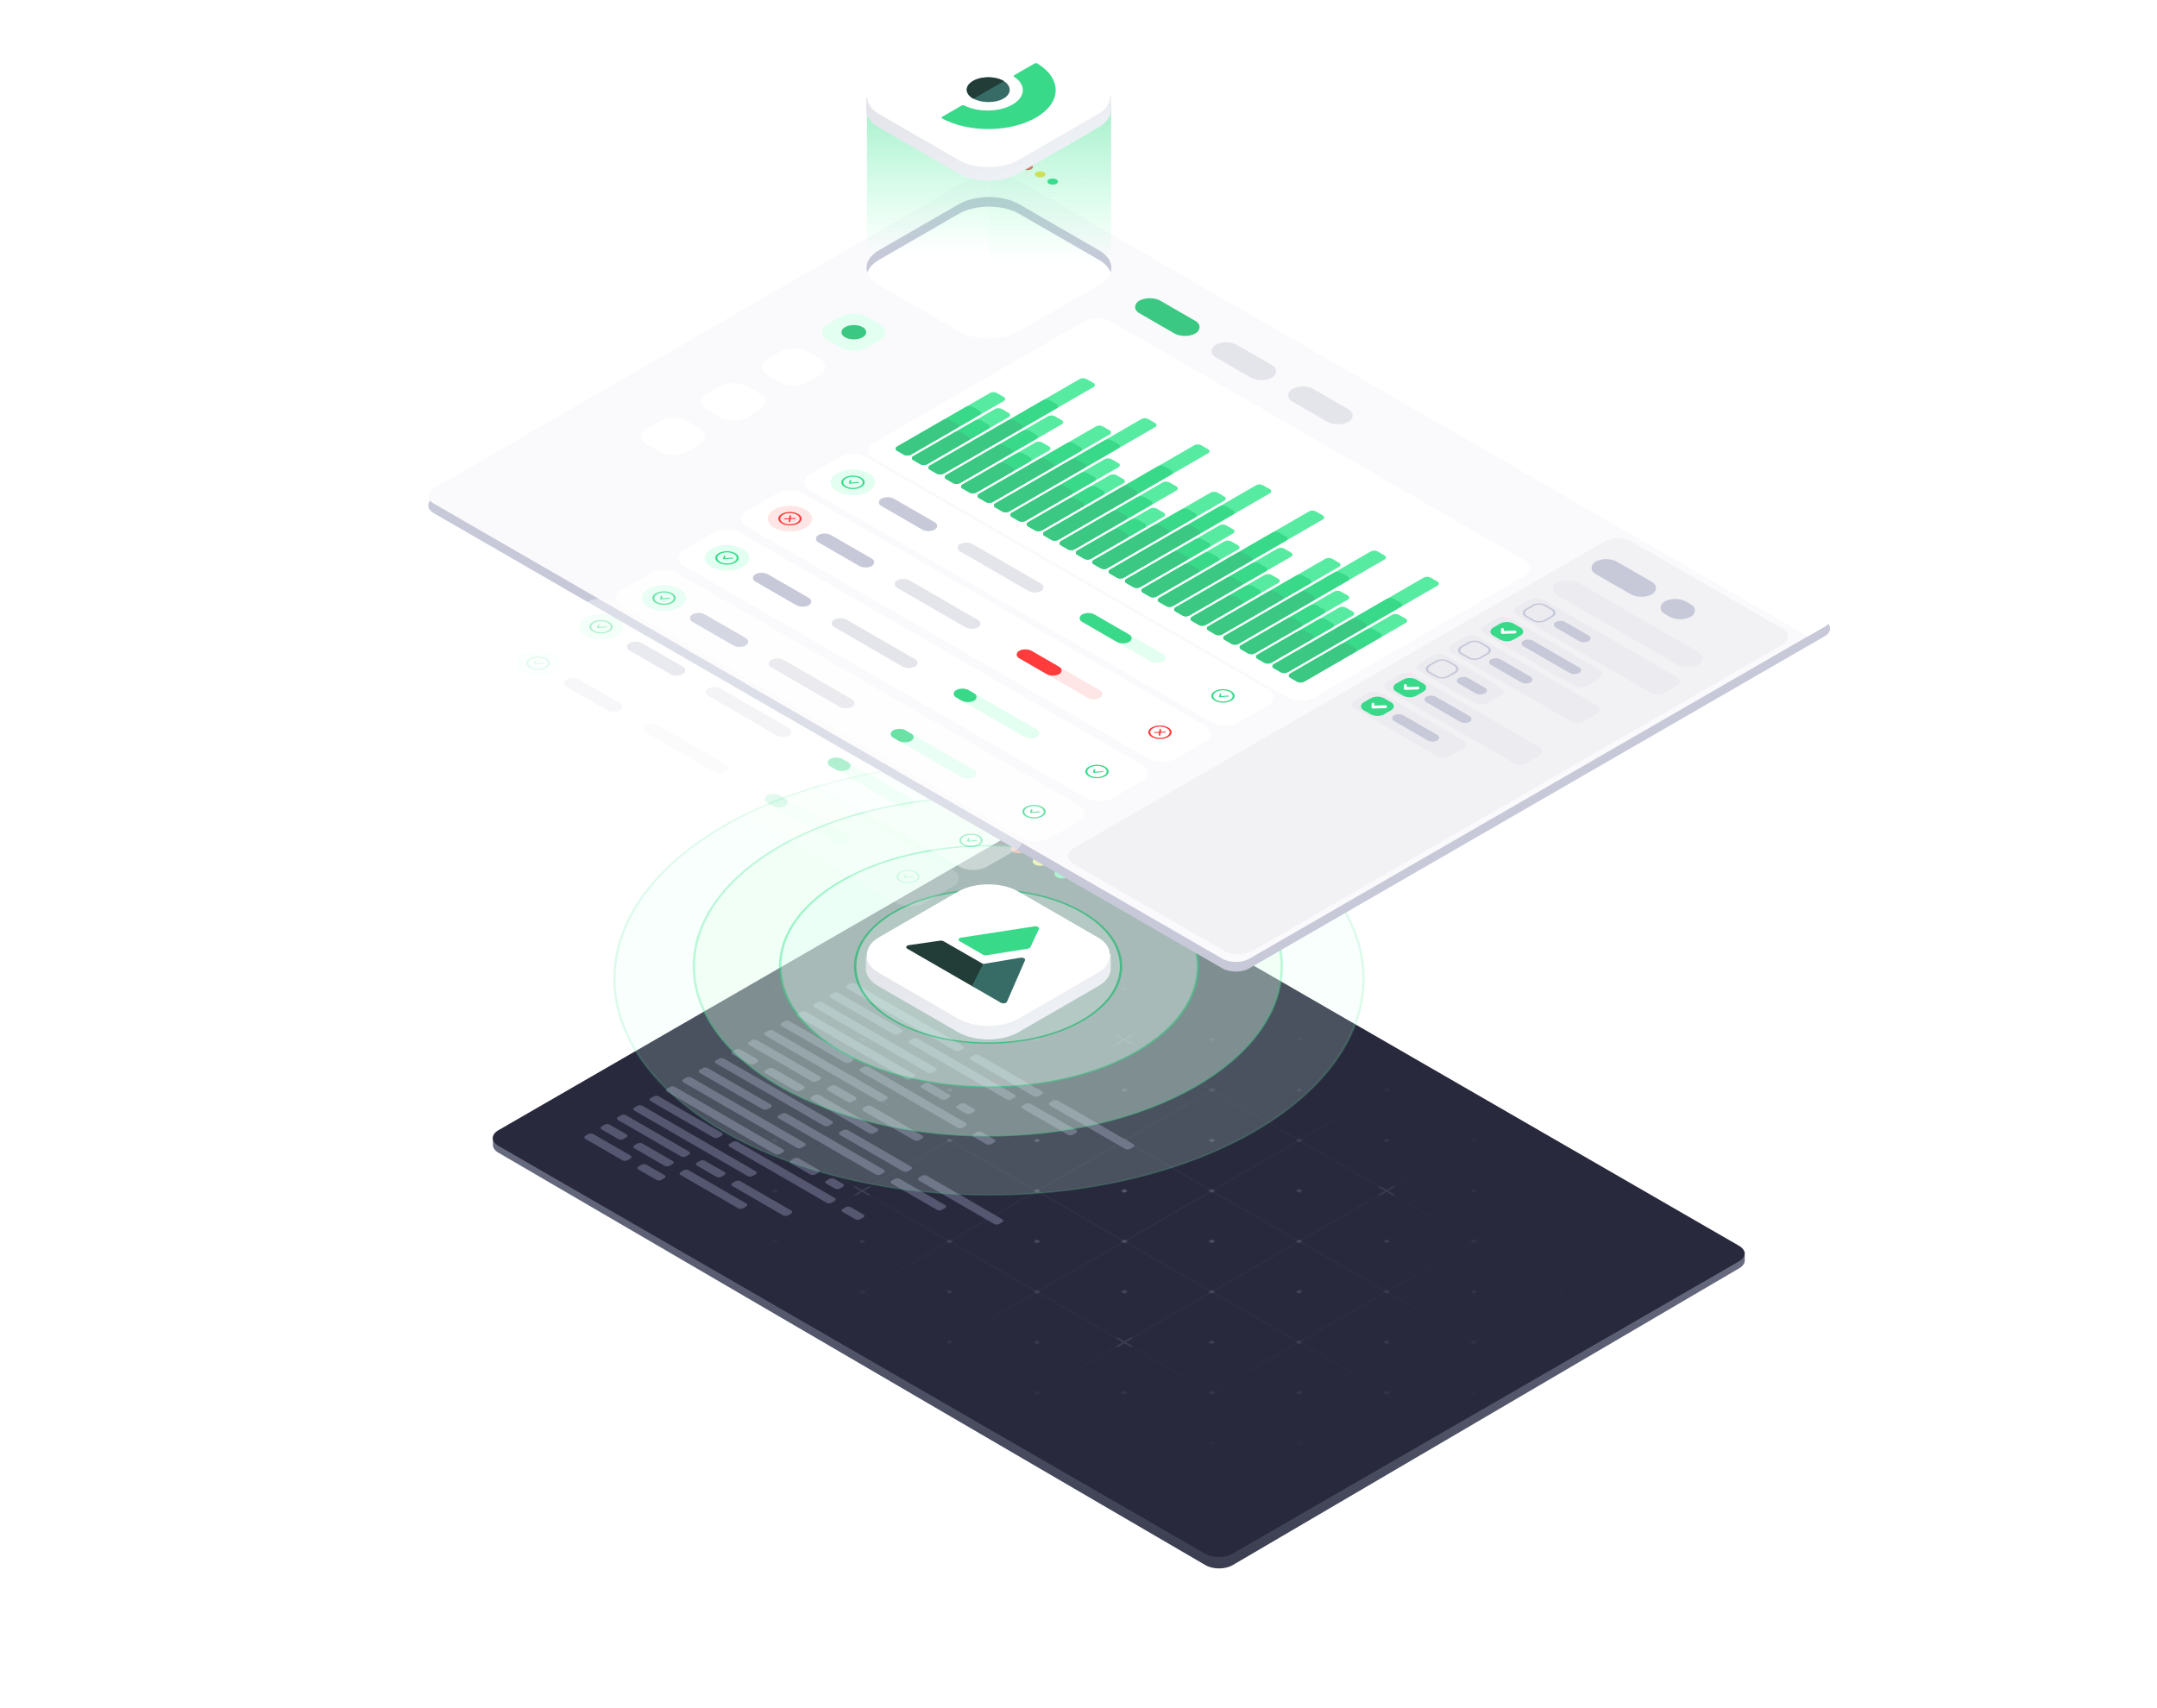 <svg width="1120" height="887" viewBox="0 0 1120 887" fill="none" xmlns="http://www.w3.org/2000/svg">
<g filter="url(#filter0_dd)">
<g filter="url(#filter1_b)">
<path fill-rule="evenodd" clip-rule="evenodd" d="M255.94 588.5L905.94 648L905.94 652.646C905.94 654.145 904.919 655.584 903.097 656.653L640.03 810.854C636.162 813.122 629.83 813.126 625.952 810.864L258.8 596.658C256.968 595.589 255.94 594.146 255.94 592.642L255.94 588.5Z" fill="url(#paint0_linear)"/>
</g>
<g filter="url(#filter2_b)">
<path fill-rule="evenodd" clip-rule="evenodd" d="M521.907 433.078C525.77 430.848 532.033 430.848 535.895 433.078L902.967 644.989C906.83 647.219 906.83 650.834 902.967 653.064L639.821 804.978C635.958 807.208 629.695 807.208 625.833 804.978L258.761 593.068C254.899 590.838 254.899 587.223 258.761 584.993L521.907 433.078Z" fill="#28293D"/>
</g>
<g opacity="0.45">
<mask id="mask0" mask-type="alpha" maskUnits="userSpaceOnUse" x="262" y="437" width="634" height="359">
<rect width="303.33" height="430.535" transform="matrix(0.862 -0.488 0.862 0.488 262.661 585.756)" fill="url(#paint1_radial)"/>
</mask>
<g mask="url(#mask0)">
<path opacity="0.15" d="M629.062 826.598L629.936 826.094L674.469 800.385L675.342 799.88L719.876 774.171L720.749 773.667L765.283 747.958L766.156 747.454L810.69 721.744L811.563 721.24L856.097 695.531L856.97 695.027L901.503 669.318L902.377 668.814L946.91 643.104L947.783 642.6L992.317 616.891L993.19 616.387L992.318 615.883L947.822 590.196L946.95 589.692L902.454 564.005L901.582 563.501L857.086 537.814L856.214 537.311L811.719 511.623L810.846 511.12L766.351 485.433L765.478 484.929L720.983 459.242L720.11 458.738L675.615 433.051L674.742 432.547L630.247 406.86L629.374 406.356L584.879 380.669L584.007 380.165L583.133 380.669L447.786 458.805L446.913 459.309L311.566 537.445L310.692 537.949L174.472 616.59L310.576 695.162L311.448 695.666L446.679 773.735L447.552 774.239L582.783 852.308L583.656 852.811L584.529 852.307L629.062 826.598ZM539.472 406.882L584.006 381.173L628.501 406.86L583.968 432.57L539.472 406.882ZM584.84 433.073L629.374 407.364L673.869 433.051L629.336 458.76L584.84 433.073ZM630.208 459.264L674.742 433.555L719.237 459.242L674.703 484.951L630.208 459.264ZM675.576 485.455L720.109 459.746L764.605 485.433L720.071 511.142L675.576 485.455ZM720.944 511.646L765.477 485.937L809.973 511.624L765.439 537.333L720.944 511.646ZM766.312 537.837L810.845 512.127L855.341 537.815L810.807 563.524L766.312 537.837ZM811.68 564.028L856.213 538.318L900.709 564.006L856.175 589.715L811.68 564.028ZM857.047 590.219L901.581 564.509L946.077 590.196L901.543 615.906L857.047 590.219ZM902.415 616.409L946.949 590.7L991.444 616.387L946.911 642.097L902.415 616.409ZM494.065 433.096L538.599 407.386L583.094 433.074L538.561 458.783L494.065 433.096ZM539.433 459.287L583.967 433.577L628.462 459.264L583.929 484.974L539.433 459.287ZM584.801 485.477L629.335 459.768L673.83 485.455L629.297 511.165L584.801 485.477ZM630.169 511.668L674.703 485.959L719.198 511.646L674.665 537.356L630.169 511.668ZM675.537 537.859L720.071 512.15L764.566 537.837L720.032 563.546L675.537 537.859ZM720.905 564.05L765.438 538.341L809.934 564.028L765.4 589.737L720.905 564.05ZM766.273 590.241L810.806 564.532L855.302 590.219L810.768 615.928L766.273 590.241ZM811.641 616.432L856.174 590.723L900.67 616.41L856.136 642.119L811.641 616.432ZM857.009 642.623L901.542 616.914L946.038 642.601L901.504 668.31L857.009 642.623ZM448.659 459.309L493.192 433.6L537.688 459.287L493.154 484.996L448.659 459.309ZM494.026 485.5L538.56 459.791L583.055 485.478L538.522 511.187L494.026 485.5ZM539.394 511.691L583.928 485.982L628.423 511.669L583.89 537.378L539.394 511.691ZM584.762 537.882L629.296 512.172L673.791 537.86L629.258 563.569L584.762 537.882ZM630.13 564.073L674.664 538.363L719.159 564.051L674.626 589.76L630.13 564.073ZM675.498 590.263L720.032 564.554L764.527 590.241L719.994 615.951L675.498 590.263ZM720.866 616.454L765.4 590.745L809.895 616.432L765.361 642.142L720.866 616.454ZM766.234 642.645L810.767 616.936L855.263 642.623L810.729 668.332L766.234 642.645ZM811.602 668.836L856.135 643.127L900.631 668.814L856.097 694.523L811.602 668.836ZM403.252 485.522L447.785 459.813L492.281 485.5L447.747 511.21L403.252 485.522ZM448.62 511.713L493.153 486.004L537.649 511.691L493.115 537.4L448.62 511.713ZM493.988 537.904L538.521 512.195L583.017 537.882L538.483 563.591L493.988 537.904ZM539.355 564.095L583.889 538.386L628.385 564.073L583.851 589.782L539.355 564.095ZM584.723 590.286L629.257 564.577L673.752 590.264L629.219 615.973L584.723 590.286ZM630.091 616.477L674.625 590.768L719.12 616.455L674.587 642.164L630.091 616.477ZM675.459 642.668L719.993 616.958L764.488 642.646L719.955 668.355L675.459 642.668ZM720.827 668.859L765.361 643.149L809.856 668.837L765.323 694.546L720.827 668.859ZM766.195 695.049L810.729 669.34L855.224 695.027L810.69 720.737L766.195 695.049ZM357.845 511.736L402.379 486.026L446.874 511.714L402.34 537.423L357.845 511.736ZM403.213 537.927L447.746 512.217L492.242 537.905L447.708 563.614L403.213 537.927ZM448.581 564.117L493.114 538.408L537.61 564.095L493.076 589.805L448.581 564.117ZM493.949 590.308L538.482 564.599L582.978 590.286L538.444 615.996L493.949 590.308ZM539.317 616.499L583.85 590.79L628.346 616.477L583.812 642.186L539.317 616.499ZM584.684 642.69L629.218 616.981L673.714 642.668L629.18 668.377L584.684 642.69ZM630.052 668.881L674.586 643.172L719.081 668.859L674.548 694.568L630.052 668.881ZM675.42 695.072L719.954 669.363L764.449 695.05L719.916 720.759L675.42 695.072ZM720.788 721.263L765.322 695.554L809.817 721.241L765.284 746.95L720.788 721.263ZM312.438 537.949L356.972 512.24L401.467 537.927L356.934 563.636L312.438 537.949ZM357.806 564.14L402.34 538.431L446.835 564.118L402.301 589.827L357.806 564.14ZM403.174 590.331L447.708 564.622L492.203 590.309L447.669 616.018L403.174 590.331ZM448.542 616.522L493.075 590.812L537.571 616.5L493.037 642.209L448.542 616.522ZM493.91 642.713L538.443 617.003L582.939 642.691L538.405 668.4L493.91 642.713ZM539.278 668.903L583.811 643.194L628.307 668.881L583.773 694.591L539.278 668.903ZM584.646 695.094L629.179 669.385L673.675 695.072L629.141 720.782L584.646 695.094ZM630.013 721.285L674.547 695.576L719.043 721.263L674.509 746.972L630.013 721.285ZM675.381 747.476L719.915 721.767L764.41 747.454L719.877 773.163L675.381 747.476ZM267.031 564.162L311.565 538.453L356.06 564.14L311.527 589.85L267.031 564.162ZM312.399 590.353L356.933 564.644L401.428 590.331L356.895 616.04L312.399 590.353ZM357.767 616.544L402.301 590.835L446.796 616.522L402.263 642.231L357.767 616.544ZM403.135 642.735L447.669 617.026L492.164 642.713L447.63 668.422L403.135 642.735ZM448.503 668.926L493.037 643.217L537.532 668.904L492.998 694.613L448.503 668.926ZM493.871 695.117L538.404 669.408L582.9 695.095L538.366 720.804L493.871 695.117ZM539.239 721.308L583.772 695.598L628.268 721.286L583.734 746.995L539.239 721.308ZM584.607 747.499L629.14 721.789L673.636 747.477L629.102 773.186L584.607 747.499ZM629.975 773.689L674.508 747.98L719.004 773.667L674.47 799.377L629.975 773.689ZM221.625 590.376L266.158 564.666L310.654 590.354L266.12 616.063L221.625 590.376ZM266.992 616.567L311.526 590.857L356.021 616.545L311.488 642.254L266.992 616.567ZM312.36 642.758L356.894 617.048L401.389 642.735L356.856 668.445L312.36 642.758ZM357.728 668.948L402.262 643.239L446.757 668.926L402.224 694.636L357.728 668.948ZM403.096 695.139L447.63 669.43L492.125 695.117L447.592 720.827L403.096 695.139ZM448.464 721.33L492.998 695.621L537.493 721.308L492.959 747.017L448.464 721.33ZM493.832 747.521L538.366 721.812L582.861 747.499L538.327 773.208L493.832 747.521ZM539.2 773.712L583.733 748.003L628.229 773.69L583.695 799.399L539.2 773.712ZM584.568 799.903L629.101 774.194L673.597 799.881L629.063 825.59L584.568 799.903ZM176.218 616.589L220.751 590.88L265.247 616.567L220.713 642.276L176.218 616.589ZM221.586 642.78L266.119 617.071L310.615 642.758L266.081 668.467L221.586 642.78ZM266.954 668.971L311.487 643.262L355.983 668.949L311.449 694.658L266.954 668.971ZM312.321 695.162L356.855 669.453L401.35 695.14L356.817 720.849L312.321 695.162ZM357.689 721.353L402.223 695.643L446.718 721.331L402.185 747.04L357.689 721.353ZM403.057 747.544L447.591 721.834L492.086 747.522L447.553 773.231L403.057 747.544ZM448.425 773.734L492.959 748.025L537.454 773.712L492.921 799.422L448.425 773.734ZM493.793 799.925L538.327 774.216L582.822 799.903L538.288 825.613L493.793 799.925ZM539.161 826.116L583.695 800.407L628.19 826.094L583.656 851.803L539.161 826.116Z" fill="#8F90A6"/>
<path d="M309.743 642.758L311.489 641.749L313.234 642.757L311.488 643.765L309.743 642.758ZM220.752 591.383L222.498 590.375L220.753 589.368L219.007 590.376L220.752 591.383ZM356.875 643.754L358.621 642.745L356.876 641.738L355.13 642.746L356.875 643.754ZM266.12 617.574L267.866 616.566L266.121 615.558L264.375 616.567L266.12 617.574ZM311.507 617.563L313.253 616.555L311.509 615.547L309.762 616.555L311.507 617.563ZM220.732 617.585L222.479 616.577L220.734 615.57L218.987 616.578L220.732 617.585ZM266.081 669.978L267.827 668.97L266.082 667.963L264.336 668.971L266.081 669.978ZM311.468 669.967L313.215 668.959L311.47 667.951L309.723 668.96L311.468 669.967ZM220.714 641.772L218.968 642.78L220.713 643.787L222.459 642.779L220.714 641.772ZM266.1 643.776L267.847 642.768L266.102 641.761L264.355 642.769L266.1 643.776ZM311.546 565.159L313.292 564.15L311.547 563.143L309.801 564.151L311.546 565.159ZM266.139 591.372L267.886 590.364L266.141 589.356L264.394 590.365L266.139 591.372ZM356.914 591.349L358.66 590.341L356.915 589.334L355.169 590.342L356.914 591.349ZM402.282 617.54L404.028 616.532L402.283 615.525L400.537 616.533L402.282 617.54ZM356.894 617.552L358.641 616.543L356.896 615.536L355.149 616.544L356.894 617.552ZM311.526 591.361L313.273 590.352L311.528 589.345L309.782 590.353L311.526 591.361ZM266.159 565.17L267.905 564.162L266.16 563.154L264.414 564.162L266.159 565.17ZM171.856 614.07L170.983 614.574L174.473 616.589L170.98 618.605L171.853 619.109L175.345 617.093L178.835 619.107L179.708 618.603L176.219 616.588L179.711 614.572L178.839 614.068L175.346 616.085L171.856 614.07ZM447.708 565.125L449.454 564.117L447.709 563.109L445.963 564.118L447.708 565.125ZM356.972 512.743L358.719 511.735L356.974 510.728L355.227 511.736L356.972 512.743ZM493.095 565.114L494.842 564.105L493.097 563.098L491.35 564.106L493.095 565.114ZM402.34 538.934L404.086 537.926L402.342 536.918L400.595 537.927L402.34 538.934ZM447.727 538.923L449.474 537.915L447.729 536.907L445.983 537.915L447.727 538.923ZM356.953 538.945L358.699 537.937L356.954 536.93L355.208 537.938L356.953 538.945ZM402.301 591.338L404.048 590.33L402.303 589.323L400.556 590.331L402.301 591.338ZM447.689 591.327L449.435 590.319L447.69 589.311L445.944 590.32L447.689 591.327ZM356.935 563.132L355.188 564.14L356.933 565.147L358.68 564.139L356.935 563.132ZM402.321 565.136L404.067 564.128L402.322 563.121L400.576 564.129L402.321 565.136ZM447.766 486.519L449.513 485.51L447.768 484.503L446.021 485.511L447.766 486.519ZM402.36 512.732L404.106 511.724L402.361 510.716L400.615 511.725L402.36 512.732ZM493.134 512.709L494.881 511.701L493.136 510.694L491.389 511.702L493.134 512.709ZM538.502 538.9L540.249 537.892L538.504 536.885L536.757 537.893L538.502 538.9ZM493.115 538.912L494.861 537.903L493.116 536.896L491.37 537.904L493.115 538.912ZM447.747 512.721L449.493 511.712L447.748 510.705L446.002 511.713L447.747 512.721ZM402.379 486.53L404.125 485.522L402.38 484.514L400.634 485.522L402.379 486.53ZM308.077 535.43L307.203 535.934L310.693 537.949L307.2 539.965L308.073 540.469L311.566 538.453L315.056 540.467L315.929 539.963L312.439 537.948L315.932 535.932L315.059 535.428L311.567 537.445L308.077 535.43ZM583.928 486.485L585.675 485.477L583.93 484.469L582.183 485.477L583.928 486.485ZM493.193 434.103L494.939 433.095L493.194 432.088L491.448 433.096L493.193 434.103ZM629.316 486.474L631.062 485.465L629.317 484.458L627.571 485.466L629.316 486.474ZM538.56 460.294L540.307 459.286L538.562 458.278L536.816 459.287L538.56 460.294ZM583.948 460.283L585.694 459.275L583.949 458.267L582.203 459.275L583.948 460.283ZM493.173 460.305L494.92 459.297L493.175 458.29L491.428 459.298L493.173 460.305ZM538.522 512.698L540.268 511.69L538.523 510.683L536.777 511.691L538.522 512.698ZM583.909 512.687L585.655 511.679L583.91 510.671L582.164 511.68L583.909 512.687ZM493.155 484.492L491.409 485.5L493.154 486.507L494.9 485.499L493.155 484.492ZM538.541 486.496L540.287 485.488L538.543 484.481L536.796 485.489L538.541 486.496ZM583.987 407.878L585.733 406.87L583.988 405.863L582.242 406.871L583.987 407.878ZM674.742 434.058L676.488 433.05L674.743 432.043L672.997 433.051L674.742 434.058ZM629.376 405.852L627.629 406.86L629.374 407.867L631.12 406.859L629.376 405.852ZM538.58 434.092L540.326 433.084L538.581 432.076L536.835 433.084L538.58 434.092ZM629.355 434.069L631.101 433.061L629.356 432.054L627.61 433.062L629.355 434.069ZM674.723 460.26L676.469 459.252L674.724 458.245L672.978 459.253L674.723 460.26ZM629.335 460.271L631.082 459.263L629.337 458.256L627.59 459.264L629.335 460.271ZM583.967 434.081L585.714 433.072L583.969 432.065L582.222 433.073L583.967 434.081ZM538.599 407.89L540.346 406.882L538.601 405.874L536.854 406.882L538.599 407.89ZM584.007 380.165L580.517 378.15L579.644 378.654L583.134 380.669L579.641 382.685L580.514 383.189L584.007 381.172L587.496 383.187L588.37 382.683L584.88 380.668L588.373 378.652L587.5 378.148L584.007 380.165ZM444.297 456.79L443.424 457.294L446.914 459.309L443.421 461.325L444.293 461.829L447.786 459.813L451.276 461.827L452.149 461.323L448.659 459.308L452.152 457.292L451.28 456.788L447.787 458.805L444.297 456.79ZM447.591 722.338L449.338 721.329L447.593 720.322L445.846 721.33L447.591 722.338ZM356.855 669.956L358.602 668.948L356.857 667.94L355.111 668.948L356.855 669.956ZM492.979 722.326L494.725 721.318L492.98 720.311L491.234 721.319L492.979 722.326ZM402.223 696.147L403.97 695.138L402.225 694.131L400.478 695.139L402.223 696.147ZM447.611 696.135L449.357 695.127L447.612 694.12L445.866 695.128L447.611 696.135ZM356.836 696.158L358.582 695.15L356.838 694.142L355.091 695.151L356.836 696.158ZM402.184 748.551L403.931 747.543L402.186 746.535L400.44 747.544L402.184 748.551ZM447.572 748.54L449.318 747.531L447.573 746.524L445.827 747.532L447.572 748.54ZM356.818 720.344L355.072 721.353L356.817 722.36L358.563 721.352L356.818 720.344ZM402.204 722.349L403.95 721.341L402.205 720.333L400.459 721.341L402.204 722.349ZM447.65 643.731L449.396 642.723L447.651 641.716L445.905 642.724L447.65 643.731ZM402.243 669.945L403.989 668.936L402.244 667.929L400.498 668.937L402.243 669.945ZM493.018 669.922L494.764 668.914L493.019 667.907L491.273 668.915L493.018 669.922ZM538.385 696.113L540.132 695.105L538.387 694.097L536.64 695.106L538.385 696.113ZM492.998 696.124L494.744 695.116L493 694.109L491.253 695.117L492.998 696.124ZM447.63 669.933L449.377 668.925L447.632 667.918L445.885 668.926L447.63 669.933ZM402.262 643.742L404.009 642.734L402.264 641.727L400.517 642.735L402.262 643.742ZM307.96 692.643L307.087 693.147L310.577 695.162L307.084 697.178L307.956 697.682L311.449 695.665L314.939 697.68L315.812 697.176L312.322 695.161L315.815 693.145L314.943 692.641L311.45 694.657L307.96 692.643ZM583.812 643.698L585.558 642.689L583.813 641.682L582.067 642.69L583.812 643.698ZM493.076 591.316L494.822 590.308L493.077 589.3L491.331 590.308L493.076 591.316ZM629.199 643.686L630.945 642.678L629.2 641.671L627.454 642.679L629.199 643.686ZM538.444 617.507L540.19 616.498L538.445 615.491L536.699 616.499L538.444 617.507ZM583.831 617.495L585.578 616.487L583.833 615.48L582.086 616.488L583.831 617.495ZM493.056 617.518L494.803 616.51L493.058 615.502L491.311 616.511L493.056 617.518ZM538.405 669.911L540.151 668.903L538.406 667.895L536.66 668.904L538.405 669.911ZM583.792 669.9L585.539 668.891L583.794 667.884L582.047 668.892L583.792 669.9ZM493.038 641.704L491.292 642.713L493.037 643.72L494.783 642.712L493.038 641.704ZM538.424 643.709L540.171 642.701L538.426 641.693L536.679 642.701L538.424 643.709ZM583.87 565.091L585.616 564.083L583.872 563.076L582.125 564.084L583.87 565.091ZM538.463 591.305L540.21 590.296L538.465 589.289L536.718 590.297L538.463 591.305ZM629.238 591.282L630.984 590.274L629.239 589.267L627.493 590.275L629.238 591.282ZM674.606 617.473L676.352 616.465L674.607 615.457L672.861 616.466L674.606 617.473ZM629.218 617.484L630.965 616.476L629.22 615.469L627.474 616.477L629.218 617.484ZM583.851 591.293L585.597 590.285L583.852 589.278L582.106 590.286L583.851 591.293ZM538.483 565.102L540.229 564.094L538.484 563.087L536.738 564.095L538.483 565.102ZM444.18 614.003L443.307 614.507L446.797 616.522L443.304 618.538L444.177 619.042L447.669 617.025L451.159 619.04L452.032 618.536L448.543 616.521L452.035 614.505L451.163 614.001L447.67 616.017L444.18 614.003ZM720.032 565.057L721.778 564.049L720.034 563.042L718.287 564.05L720.032 565.057ZM629.296 512.676L631.043 511.668L629.298 510.66L627.551 511.668L629.296 512.676ZM765.419 565.046L767.166 564.038L765.421 563.031L763.674 564.039L765.419 565.046ZM674.664 538.867L676.411 537.858L674.666 536.851L672.919 537.859L674.664 538.867ZM720.052 538.855L721.798 537.847L720.053 536.84L718.307 537.848L720.052 538.855ZM629.277 538.878L631.023 537.87L629.278 536.862L627.532 537.87L629.277 538.878ZM674.625 591.271L676.372 590.263L674.627 589.255L672.88 590.263L674.625 591.271ZM720.013 591.26L721.759 590.251L720.014 589.244L718.268 590.252L720.013 591.26ZM629.259 563.064L627.512 564.073L629.257 565.08L631.004 564.072L629.259 563.064ZM674.645 565.069L676.391 564.061L674.646 563.053L672.9 564.061L674.645 565.069ZM720.09 486.451L721.837 485.443L720.092 484.436L718.345 485.444L720.09 486.451ZM810.846 512.631L812.592 511.623L810.847 510.615L809.101 511.623L810.846 512.631ZM765.479 484.424L763.733 485.433L765.478 486.44L767.224 485.432L765.479 484.424ZM674.684 512.664L676.43 511.656L674.685 510.649L672.939 511.657L674.684 512.664ZM765.458 512.642L767.205 511.634L765.46 510.626L763.713 511.635L765.458 512.642ZM810.826 538.833L812.573 537.825L810.828 536.817L809.081 537.826L810.826 538.833ZM765.439 538.844L767.185 537.836L765.44 536.829L763.694 537.837L765.439 538.844ZM720.071 512.653L721.817 511.645L720.072 510.638L718.326 511.646L720.071 512.653ZM674.703 486.462L676.449 485.454L674.705 484.447L672.958 485.455L674.703 486.462ZM716.621 456.723L715.748 457.227L719.238 459.241L715.745 461.258L716.617 461.762L720.11 459.745L723.6 461.76L724.473 461.256L720.983 459.241L724.476 457.225L723.604 456.721L720.111 458.737L716.621 456.723ZM580.401 535.363L579.528 535.867L583.017 537.881L579.525 539.898L580.397 540.402L583.89 538.385L587.38 540.4L588.253 539.896L584.763 537.881L588.256 535.865L587.383 535.361L583.891 537.377L580.401 535.363ZM629.063 827.101L630.809 826.093L629.064 825.086L627.318 826.094L629.063 827.101ZM583.695 800.91L585.441 799.902L583.696 798.895L581.95 799.903L583.695 800.91ZM492.959 748.528L494.706 747.52L492.961 746.513L491.214 747.521L492.959 748.528ZM629.082 800.899L630.829 799.891L629.084 798.883L627.337 799.892L629.082 800.899ZM538.327 774.719L540.073 773.711L538.329 772.704L536.582 773.712L538.327 774.719ZM583.714 774.708L585.461 773.7L583.716 772.693L581.969 773.701L583.714 774.708ZM492.94 774.731L494.686 773.722L492.941 772.715L491.195 773.723L492.94 774.731ZM538.288 827.124L540.035 826.115L538.29 825.108L536.543 826.116L538.288 827.124ZM583.675 827.112L585.422 826.104L583.677 825.097L581.931 826.105L583.675 827.112ZM492.922 798.917L491.175 799.925L492.92 800.933L494.667 799.924L492.922 798.917ZM538.308 800.921L540.054 799.913L538.309 798.906L536.563 799.914L538.308 800.921ZM583.753 722.304L585.5 721.296L583.755 720.288L582.008 721.297L583.753 722.304ZM538.347 748.517L540.093 747.509L538.348 746.502L536.602 747.51L538.347 748.517ZM629.121 748.495L630.868 747.487L629.123 746.479L627.376 747.487L629.121 748.495ZM674.489 774.686L676.236 773.677L674.491 772.67L672.744 773.678L674.489 774.686ZM674.47 800.888L676.216 799.88L674.471 798.872L672.725 799.88L674.47 800.888ZM629.102 774.697L630.848 773.689L629.103 772.681L627.357 773.69L629.102 774.697ZM583.734 748.506L585.48 747.498L583.735 746.49L581.989 747.499L583.734 748.506ZM538.366 722.315L540.112 721.307L538.367 720.3L536.621 721.308L538.366 722.315ZM444.064 771.215L443.19 771.72L446.68 773.734L443.187 775.751L444.06 776.254L447.553 774.238L451.043 776.253L451.916 775.748L448.426 773.734L451.919 771.717L451.046 771.214L447.553 773.23L444.064 771.215ZM580.167 849.788L579.294 850.292L582.784 852.307L579.291 854.323L580.164 854.827L583.656 852.811L587.146 854.825L588.019 854.321L584.53 852.306L588.022 850.29L587.15 849.786L583.657 851.803L580.167 849.788ZM765.283 748.461L767.03 747.453L765.285 746.446L763.538 747.454L765.283 748.461ZM719.915 722.27L721.662 721.262L719.917 720.255L718.17 721.263L719.915 722.27ZM629.18 669.888L630.926 668.88L629.181 667.873L627.435 668.881L629.18 669.888ZM765.303 722.259L767.049 721.251L765.304 720.243L763.558 721.252L765.303 722.259ZM674.547 696.079L676.294 695.071L674.549 694.064L672.803 695.072L674.547 696.079ZM719.935 696.068L721.681 695.06L719.936 694.053L718.19 695.061L719.935 696.068ZM629.16 696.091L630.907 695.082L629.162 694.075L627.415 695.083L629.16 696.091ZM674.509 748.484L676.255 747.475L674.51 746.468L672.764 747.476L674.509 748.484ZM719.896 748.472L721.642 747.464L719.897 746.457L718.151 747.465L719.896 748.472ZM629.142 720.277L627.396 721.285L629.141 722.293L630.887 721.284L629.142 720.277ZM674.528 722.281L676.274 721.273L674.529 720.266L672.783 721.274L674.528 722.281ZM719.974 643.664L721.72 642.656L719.975 641.648L718.229 642.656L719.974 643.664ZM674.567 669.877L676.313 668.869L674.568 667.862L672.822 668.87L674.567 669.877ZM765.342 669.855L767.088 668.847L765.343 667.839L763.597 668.847L765.342 669.855ZM810.709 696.046L812.456 695.037L810.711 694.03L808.965 695.038L810.709 696.046ZM810.69 722.248L812.436 721.24L810.692 720.232L808.945 721.24L810.69 722.248ZM765.322 696.057L767.069 695.049L765.324 694.041L763.577 695.049L765.322 696.057ZM719.954 669.866L721.701 668.858L719.956 667.85L718.209 668.859L719.954 669.866ZM674.586 643.675L676.333 642.667L674.588 641.66L672.841 642.668L674.586 643.675ZM580.284 692.575L579.411 693.08L582.901 695.094L579.408 697.111L580.28 697.614L583.773 695.598L587.263 697.613L588.136 697.108L584.646 695.094L588.139 693.077L587.267 692.574L583.774 694.59L580.284 692.575ZM716.388 771.148L715.515 771.652L719.004 773.667L715.512 775.683L716.384 776.187L719.877 774.171L723.367 776.185L724.24 775.681L720.75 773.666L724.243 771.65L723.37 771.146L719.878 773.163L716.388 771.148ZM901.504 669.821L903.25 668.813L901.505 667.805L899.759 668.814L901.504 669.821ZM856.136 643.63L857.882 642.622L856.137 641.615L854.391 642.623L856.136 643.63ZM765.4 591.248L767.146 590.24L765.401 589.233L763.655 590.241L765.4 591.248ZM901.523 643.619L903.27 642.611L901.525 641.603L899.778 642.612L901.523 643.619ZM810.768 617.439L812.514 616.431L810.769 615.424L809.023 616.432L810.768 617.439ZM856.155 617.428L857.902 616.42L856.157 615.412L854.41 616.421L856.155 617.428ZM765.381 617.45L767.127 616.442L765.382 615.435L763.636 616.443L765.381 617.45ZM810.729 669.843L812.475 668.835L810.73 667.828L808.984 668.836L810.729 669.843ZM856.116 669.832L857.863 668.824L856.118 667.817L854.371 668.825L856.116 669.832ZM765.363 641.637L763.616 642.645L765.361 643.653L767.107 642.644L765.363 641.637ZM810.748 643.641L812.495 642.633L810.75 641.626L809.003 642.634L810.748 643.641ZM856.194 565.024L857.941 564.016L856.196 563.008L854.449 564.016L856.194 565.024ZM946.949 591.203L948.696 590.195L946.951 589.188L945.204 590.196L946.949 591.203ZM901.583 562.997L899.837 564.005L901.581 565.013L903.328 564.004L901.583 562.997ZM810.787 591.237L812.534 590.229L810.789 589.222L809.042 590.23L810.787 591.237ZM901.562 591.215L903.308 590.206L901.563 589.199L899.817 590.207L901.562 591.215ZM946.93 617.406L948.676 616.397L946.931 615.39L945.185 616.398L946.93 617.406ZM946.91 643.608L948.657 642.599L946.912 641.592L945.166 642.6L946.91 643.608ZM901.543 617.417L903.289 616.409L901.544 615.401L899.798 616.409L901.543 617.417ZM856.175 591.226L857.921 590.218L856.176 589.21L854.43 590.219L856.175 591.226ZM810.807 565.035L812.553 564.027L810.808 563.019L809.062 564.028L810.807 565.035ZM988.829 613.868L987.955 614.372L991.445 616.387L987.952 618.403L988.825 618.907L992.318 616.89L995.807 618.905L996.681 618.401L993.191 616.386L996.684 614.37L995.811 613.866L992.318 615.883L988.829 613.868ZM852.725 535.295L851.852 535.799L855.341 537.814L851.849 539.831L852.721 540.334L856.214 538.318L859.704 540.332L860.577 539.828L857.087 537.814L860.58 535.797L859.708 535.294L856.215 537.31L852.725 535.295ZM716.504 613.935L715.631 614.439L719.121 616.454L715.628 618.471L716.501 618.974L719.994 616.958L723.483 618.973L724.357 618.468L720.867 616.454L724.36 614.437L723.487 613.934L719.994 615.95L716.504 613.935ZM852.608 692.508L851.735 693.012L855.225 695.027L851.732 697.043L852.604 697.547L856.097 695.53L859.587 697.545L860.46 697.041L856.97 695.026L860.463 693.01L859.591 692.506L856.098 694.523L852.608 692.508Z" fill="#8F90A6"/>
</g>
</g>
<rect width="67.133" height="4.853" rx="1.5" transform="matrix(0.874 0.505 -0.874 0.505 374.672 547.041)" fill="#555770"/>
<rect width="70.368" height="4.853" rx="1.5" transform="matrix(0.874 0.505 -0.874 0.505 357.702 556.838)" fill="#555770"/>
<rect width="29.927" height="4.853" rx="1.5" transform="matrix(0.874 0.505 -0.874 0.505 465.889 609.497)" fill="#555770"/>
<rect width="40.441" height="4.853" rx="1.5" transform="matrix(0.874 0.505 -0.874 0.505 366.187 551.939)" fill="#555770"/>
<rect width="60.662" height="4.853" rx="1.5" transform="matrix(0.874 0.505 -0.874 0.505 407.199 575.615)" fill="#555770"/>
<rect width="40.441" height="4.853" rx="1.5" transform="matrix(0.874 0.505 -0.874 0.505 439.019 584.188)" fill="#555770"/>
<rect width="47.721" height="4.853" rx="1.5" transform="matrix(0.874 0.505 -0.874 0.505 480.031 607.865)" fill="#555770"/>
<rect width="67.133" height="4.853" rx="1.5" transform="matrix(0.874 0.505 -0.874 0.505 349.217 561.737)" fill="#555770"/>
<rect width="70.368" height="4.853" rx="1.5" transform="matrix(0.874 0.505 -0.874 0.505 332.246 571.533)" fill="#555770"/>
<rect width="10.515" height="4.853" rx="1.5" transform="matrix(0.874 0.505 -0.874 0.505 440.433 624.193)" fill="#555770"/>
<rect width="40.441" height="4.853" rx="1.5" transform="matrix(0.874 0.505 -0.874 0.505 340.731 566.635)" fill="#555770"/>
<rect width="60.662" height="4.853" rx="1.5" transform="matrix(0.874 0.505 -0.874 0.505 381.744 590.311)" fill="#555770"/>
<rect width="14.559" height="4.853" rx="1.5" transform="matrix(0.874 0.505 -0.874 0.505 413.563 598.884)" fill="#555770"/>
<rect width="8.088" height="4.853" rx="1.5" transform="matrix(0.874 0.505 -0.874 0.505 431.948 609.497)" fill="#555770"/>
<rect width="40.441" height="4.853" rx="1.5" transform="matrix(0.874 0.505 -0.874 0.505 323.761 576.432)" fill="#555770"/>
<rect width="25.074" height="4.853" rx="1.5" transform="matrix(0.874 0.505 -0.874 0.505 306.79 586.229)" fill="#555770"/>
<rect width="13.75" height="4.853" rx="1.5" transform="matrix(0.874 0.505 -0.874 0.505 334.367 602.15)" fill="#555770"/>
<rect width="37.206" height="4.853" rx="1.5" transform="matrix(0.874 0.505 -0.874 0.505 356.288 605.007)" fill="#555770"/>
<rect width="12.941" height="4.853" rx="1.5" transform="matrix(0.874 0.505 -0.874 0.505 315.276 581.331)" fill="#555770"/>
<rect width="21.029" height="4.853" rx="1.5" transform="matrix(0.874 0.505 -0.874 0.505 332.246 591.128)" fill="#555770"/>
<rect width="14.559" height="4.853" rx="1.5" transform="matrix(0.874 0.505 -0.874 0.505 364.773 600.109)" fill="#555770"/>
<rect width="33.162" height="4.853" rx="1.5" transform="matrix(0.874 0.505 -0.874 0.505 383.158 610.722)" fill="#555770"/>
<rect width="67.133" height="4.853" rx="1.5" transform="matrix(0.874 0.505 -0.874 0.505 442.672 508.041)" fill="#555770"/>
<rect width="70.368" height="4.853" rx="1.5" transform="matrix(0.874 0.505 -0.874 0.505 425.702 517.838)" fill="#555770"/>
<rect width="29.927" height="4.853" rx="1.5" transform="matrix(0.874 0.505 -0.874 0.505 533.889 570.497)" fill="#555770"/>
<rect width="40.441" height="4.853" rx="1.5" transform="matrix(0.874 0.505 -0.874 0.505 434.187 512.939)" fill="#555770"/>
<rect width="60.662" height="4.853" rx="1.5" transform="matrix(0.874 0.505 -0.874 0.505 475.199 536.615)" fill="#555770"/>
<rect width="40.441" height="4.853" rx="1.5" transform="matrix(0.874 0.505 -0.874 0.505 507.019 545.188)" fill="#555770"/>
<rect width="47.721" height="4.853" rx="1.5" transform="matrix(0.874 0.505 -0.874 0.505 548.031 568.865)" fill="#555770"/>
<rect width="67.133" height="4.853" rx="1.5" transform="matrix(0.874 0.505 -0.874 0.505 417.217 522.737)" fill="#555770"/>
<rect width="70.368" height="4.853" rx="1.5" transform="matrix(0.874 0.505 -0.874 0.505 400.246 532.533)" fill="#555770"/>
<rect width="10.515" height="4.853" rx="1.5" transform="matrix(0.874 0.505 -0.874 0.505 508.433 585.193)" fill="#555770"/>
<rect width="40.441" height="4.853" rx="1.5" transform="matrix(0.874 0.505 -0.874 0.505 408.731 527.635)" fill="#555770"/>
<rect width="60.662" height="4.853" rx="1.5" transform="matrix(0.874 0.505 -0.874 0.505 449.744 551.311)" fill="#555770"/>
<rect width="14.559" height="4.853" rx="1.5" transform="matrix(0.874 0.505 -0.874 0.505 481.563 559.884)" fill="#555770"/>
<rect width="8.088" height="4.853" rx="1.5" transform="matrix(0.874 0.505 -0.874 0.505 499.948 570.497)" fill="#555770"/>
<rect width="40.441" height="4.853" rx="1.5" transform="matrix(0.874 0.505 -0.874 0.505 391.761 537.432)" fill="#555770"/>
<rect width="37.206" height="4.853" rx="1.5" transform="matrix(0.874 0.505 -0.874 0.505 424.288 566.007)" fill="#555770"/>
<rect width="12.941" height="4.853" rx="1.5" transform="matrix(0.874 0.505 -0.874 0.505 383.276 542.331)" fill="#555770"/>
<rect width="21.03" height="4.853" rx="1.5" transform="matrix(0.874 0.505 -0.874 0.505 400.246 552.128)" fill="#555770"/>
<rect width="14.559" height="4.853" rx="1.5" transform="matrix(0.874 0.505 -0.874 0.505 432.773 561.109)" fill="#555770"/>
<rect width="33.162" height="4.853" rx="1.5" transform="matrix(0.874 0.505 -0.874 0.505 451.158 571.722)" fill="#555770"/>
<path fill-rule="evenodd" clip-rule="evenodd" d="M526.073 440.471C527.635 441.372 530.167 441.372 531.73 440.471C533.292 439.569 533.292 438.107 531.73 437.205C530.167 436.303 527.635 436.303 526.073 437.205C524.511 438.107 524.511 439.569 526.073 440.471Z" fill="#FF5C5C"/>
<path fill-rule="evenodd" clip-rule="evenodd" d="M537.386 447.002C538.949 447.904 541.481 447.904 543.043 447.002C544.605 446.1 544.605 444.638 543.043 443.736C541.481 442.834 538.949 442.834 537.386 443.736C535.824 444.638 535.824 446.1 537.386 447.002Z" fill="#FDDD48"/>
<path fill-rule="evenodd" clip-rule="evenodd" d="M548.7 453.533C550.262 454.435 552.795 454.435 554.357 453.533C555.919 452.632 555.919 451.169 554.357 450.268C552.795 449.366 550.262 449.366 548.7 450.268C547.138 451.169 547.138 452.632 548.7 453.533Z" fill="#39D98A"/>
</g>
<g opacity="0.75">
<circle opacity="0.25" r="158.826" transform="matrix(0.866 -0.5 0.866 0.5 513.518 508.316)" fill="#E3FFF1" stroke="#57EBA1"/>
<circle opacity="0.5" r="124.631" transform="matrix(0.866 -0.5 0.866 0.5 512.888 501.864)" fill="#E3FFF1" stroke="#57EBA1"/>
<circle opacity="0.75" r="88.594" transform="matrix(0.866 -0.5 0.866 0.5 513.566 501.864)" fill="#E3FFF1" stroke="#57EBA1"/>
<circle r="56.363" transform="matrix(0.866 -0.5 0.866 0.5 513.057 501.864)" fill="#E3FFF1" stroke="#57EBA1"/>
</g>
<g filter="url(#filter3_dd)">
<path d="M449.609 494.81L576.711 493.5L576.712 501.151C576.712 504.527 574.389 507.764 570.254 510.151L528.749 534.112C520.139 539.082 506.181 539.082 497.571 534.112L456.066 510.151C451.931 507.764 449.609 504.527 449.609 501.151L449.609 494.81Z" fill="url(#paint2_linear)"/>
<rect width="84.061" height="84.061" rx="18" transform="matrix(0.866 0.5 -0.866 0.5 513.16 452.001)" fill="white"/>
<path d="M511.795 499.402C512.283 499.683 512.473 500.094 512.292 500.48L508.261 509.715C507.872 510.544 506.011 510.865 504.962 510.262L471.109 490.719C470.055 490.113 470.543 489.072 471.986 488.849L488.075 486.536C488.74 486.433 489.446 486.542 489.931 486.821L511.795 499.402Z" fill="#223C37"/>
<path d="M512.28 494.099C511.614 494.205 510.9 494.096 510.411 493.814L498.253 486.795C497.208 486.192 497.685 485.163 499.111 484.944L537.116 479.097C538.544 478.878 539.85 479.634 539.464 480.457L535.045 489.904C534.869 490.281 534.361 490.576 533.708 490.68L512.28 494.099Z" fill="#39D98A"/>
<path d="M504.992 509.495C504.826 509.873 504.683 510.101 505.16 510.376L519.672 518.754C520.734 519.367 522.516 519.088 522.863 518.244L532.238 496.709C532.578 495.88 531.242 495.151 529.828 495.393L510.471 498.638L504.992 509.495Z" fill="#376C66"/>
</g>
<g filter="url(#filter4_dd)">
<path fill-rule="evenodd" clip-rule="evenodd" d="M537.941 82.038C534.079 79.808 527.816 79.808 523.953 82.038L225.269 254.468C221.407 256.698 221.407 260.313 225.269 262.543L634.691 498.902C638.554 501.132 644.817 501.132 648.679 498.902L947.363 326.472C951.226 324.242 951.226 320.627 947.363 318.397L537.941 82.038ZM529.243 107.085C520.552 102.067 506.462 102.067 497.771 107.085L456.443 130.943C447.752 135.96 447.752 144.095 456.443 149.112L497.771 172.971C506.462 177.988 520.552 177.988 529.243 172.971L570.571 149.112C579.262 144.095 579.262 135.96 570.571 130.943L529.243 107.085Z" fill="#C7C9D9"/>
<path fill-rule="evenodd" clip-rule="evenodd" d="M537.941 77.038C534.079 74.808 527.816 74.808 523.953 77.038L225.269 249.468C221.407 251.698 221.407 255.313 225.269 257.543L634.691 493.902C638.554 496.132 644.816 496.132 648.679 493.902L947.363 321.472C951.226 319.242 951.226 315.627 947.363 313.397L537.941 77.038ZM529.243 102.085C520.552 97.067 506.462 97.067 497.771 102.085L456.443 125.943C447.752 130.96 447.752 139.095 456.443 144.112L497.771 167.971C506.462 172.988 520.552 172.988 529.243 167.971L570.571 144.112C579.262 139.095 579.262 130.96 570.571 125.943L529.243 102.085Z" fill="#FAFAFC"/>
<path fill-rule="evenodd" clip-rule="evenodd" d="M523.953 77.038C527.816 74.808 534.079 74.808 537.941 77.038L947.363 313.397C951.226 315.627 951.226 319.242 947.363 321.472L938.724 326.46L515.314 82.025L523.953 77.038Z" fill="white"/>
<path fill-rule="evenodd" clip-rule="evenodd" d="M531.598 83.905C532.677 84.528 534.427 84.528 535.506 83.905C536.585 83.282 536.585 82.272 535.506 81.649C534.427 81.026 532.677 81.026 531.598 81.649C530.519 82.272 530.519 83.282 531.598 83.905Z" fill="#FF5C5C"/>
<path fill-rule="evenodd" clip-rule="evenodd" d="M538.113 87.665C539.192 88.288 540.942 88.288 542.021 87.665C543.1 87.042 543.1 86.032 542.021 85.409C540.942 84.786 539.192 84.786 538.113 85.409C537.034 86.032 537.034 87.042 538.113 87.665Z" fill="#FDDD48"/>
<path fill-rule="evenodd" clip-rule="evenodd" d="M544.627 91.426C545.706 92.049 547.456 92.049 548.535 91.426C549.614 90.803 549.614 89.793 548.535 89.17C547.456 88.547 545.706 88.547 544.627 89.17C543.548 89.793 543.548 90.803 544.627 91.426Z" fill="#39D98A"/>
<g filter="url(#filter5_dd)">
<rect width="23.843" height="23.843" rx="8" transform="matrix(0.874 0.505 -0.874 0.505 349.551 210.152)" fill="white"/>
<rect width="23.843" height="23.843" rx="8" transform="matrix(0.874 0.505 -0.874 0.505 380.819 192.101)" fill="white"/>
<rect width="23.843" height="23.843" rx="8" transform="matrix(0.874 0.505 -0.874 0.505 412.086 174.051)" fill="white"/>
<rect width="23.843" height="23.843" rx="8" transform="matrix(0.874 0.505 -0.874 0.505 443.353 156)" fill="#E3FFF1"/>
<circle r="5.216" transform="matrix(0.874 0.505 -0.874 0.505 443.353 168.034)" fill="#3BC882"/>
</g>
<g filter="url(#filter6_dd)">
<rect width="261.76" height="140.825" rx="8" transform="matrix(0.874 0.505 -0.874 0.505 569.821 156.905)" fill="white"/>
<rect width="8.233" height="59.338" rx="2" transform="matrix(0.874 0.505 -0.874 0.505 515.821 197.059)" fill="#57EBA1"/>
<rect width="8.233" height="45.067" rx="2" transform="matrix(0.874 0.505 -0.874 0.505 503.344 204.261)" fill="#39D98A"/>
<rect width="8.233" height="31.547" rx="2" transform="matrix(0.874 0.505 -0.874 0.505 491.525 211.085)" fill="#3BC882"/>
<rect width="8.233" height="52.578" rx="2" transform="matrix(0.874 0.505 -0.874 0.505 518.417 205.382)" fill="#57EBA1"/>
<rect width="8.233" height="40.56" rx="2" transform="matrix(0.874 0.505 -0.874 0.505 507.911 211.447)" fill="#39D98A"/>
<rect width="8.233" height="28.542" rx="2" transform="matrix(0.874 0.505 -0.874 0.505 497.405 217.512)" fill="#3BC882"/>
<rect width="8.233" height="93.138" rx="2" transform="matrix(0.874 0.505 -0.874 0.505 562.384 189.822)" fill="#57EBA1"/>
<rect width="8.233" height="71.356" rx="2" transform="matrix(0.874 0.505 -0.874 0.505 543.341 200.816)" fill="#39D98A"/>
<rect width="8.233" height="50.325" rx="2" transform="matrix(0.874 0.505 -0.874 0.505 524.954 211.43)" fill="#3BC882"/>
<rect width="8.233" height="64.596" rx="2" transform="matrix(0.874 0.505 -0.874 0.505 545.937 209.138)" fill="#57EBA1"/>
<rect width="8.233" height="49.574" rx="2" transform="matrix(0.874 0.505 -0.874 0.505 532.804 216.721)" fill="#39D98A"/>
<rect width="8.233" height="34.551" rx="2" transform="matrix(0.874 0.505 -0.874 0.505 519.671 224.302)" fill="#3BC882"/>
<rect width="8.233" height="47.32" rx="2" transform="matrix(0.874 0.505 -0.874 0.505 539.341 222.768)" fill="#57EBA1"/>
<rect width="8.233" height="36.053" rx="2" transform="matrix(0.874 0.505 -0.874 0.505 529.491 228.455)" fill="#39D98A"/>
<rect width="8.233" height="25.538" rx="2" transform="matrix(0.874 0.505 -0.874 0.505 520.298 233.762)" fill="#3BC882"/>
<rect width="8.233" height="73.609" rx="2" transform="matrix(0.874 0.505 -0.874 0.505 570.831 214.412)" fill="#57EBA1"/>
<rect width="8.233" height="56.334" rx="2" transform="matrix(0.874 0.505 -0.874 0.505 555.728 223.13)" fill="#39D98A"/>
<rect width="8.233" height="39.809" rx="2" transform="matrix(0.874 0.505 -0.874 0.505 541.281 231.47)" fill="#3BC882"/>
<rect width="8.233" height="90.885" rx="2" transform="matrix(0.874 0.505 -0.874 0.505 594.44 210.603)" fill="#57EBA1"/>
<rect width="8.233" height="69.103" rx="2" transform="matrix(0.874 0.505 -0.874 0.505 575.397 221.596)" fill="#39D98A"/>
<rect width="8.233" height="48.822" rx="2" transform="matrix(0.874 0.505 -0.874 0.505 557.668 231.832)" fill="#3BC882"/>
<rect width="8.233" height="59.338" rx="2" transform="matrix(0.874 0.505 -0.874 0.505 575.368 231.435)" fill="#57EBA1"/>
<rect width="8.233" height="45.067" rx="2" transform="matrix(0.874 0.505 -0.874 0.505 562.891 238.637)" fill="#39D98A"/>
<rect width="8.233" height="31.547" rx="2" transform="matrix(0.874 0.505 -0.874 0.505 551.072 245.461)" fill="#3BC882"/>
<rect width="8.233" height="52.578" rx="2" transform="matrix(0.874 0.505 -0.874 0.505 577.965 239.758)" fill="#57EBA1"/>
<rect width="8.233" height="40.56" rx="2" transform="matrix(0.874 0.505 -0.874 0.505 567.458 245.824)" fill="#39D98A"/>
<rect width="8.233" height="28.542" rx="2" transform="matrix(0.874 0.505 -0.874 0.505 556.952 251.888)" fill="#3BC882"/>
<rect width="8.233" height="93.138" rx="2" transform="matrix(0.874 0.505 -0.874 0.505 621.93 224.198)" fill="#57EBA1"/>
<rect width="8.233" height="71.356" rx="2" transform="matrix(0.874 0.505 -0.874 0.505 602.887 235.192)" fill="#39D98A"/>
<rect width="8.233" height="50.325" rx="2" transform="matrix(0.874 0.505 -0.874 0.505 584.501 245.806)" fill="#3BC882"/>
<rect width="8.233" height="64.596" rx="2" transform="matrix(0.874 0.505 -0.874 0.505 605.484 243.515)" fill="#57EBA1"/>
<rect width="8.233" height="49.574" rx="2" transform="matrix(0.874 0.505 -0.874 0.505 592.351 251.097)" fill="#39D98A"/>
<rect width="8.233" height="34.551" rx="2" transform="matrix(0.874 0.505 -0.874 0.505 579.218 258.678)" fill="#3BC882"/>
<rect width="8.233" height="47.32" rx="2" transform="matrix(0.874 0.505 -0.874 0.505 598.887 257.145)" fill="#57EBA1"/>
<rect width="8.233" height="36.053" rx="2" transform="matrix(0.874 0.505 -0.874 0.505 589.038 262.831)" fill="#39D98A"/>
<rect width="8.233" height="25.538" rx="2" transform="matrix(0.874 0.505 -0.874 0.505 579.845 268.138)" fill="#3BC882"/>
<rect width="8.233" height="73.609" rx="2" transform="matrix(0.874 0.505 -0.874 0.505 630.377 248.788)" fill="#57EBA1"/>
<rect width="8.233" height="56.334" rx="2" transform="matrix(0.874 0.505 -0.874 0.505 615.275 257.507)" fill="#39D98A"/>
<rect width="8.233" height="39.809" rx="2" transform="matrix(0.874 0.505 -0.874 0.505 600.828 265.847)" fill="#3BC882"/>
<rect width="8.233" height="90.885" rx="2" transform="matrix(0.874 0.505 -0.874 0.505 653.988 244.98)" fill="#57EBA1"/>
<rect width="8.233" height="69.103" rx="2" transform="matrix(0.874 0.505 -0.874 0.505 634.944 255.974)" fill="#39D98A"/>
<rect width="8.233" height="48.822" rx="2" transform="matrix(0.874 0.505 -0.874 0.505 617.215 266.208)" fill="#3BC882"/>
<rect width="8.233" height="59.338" rx="2" transform="matrix(0.874 0.505 -0.874 0.505 634.915 265.812)" fill="#57EBA1"/>
<rect width="8.233" height="45.067" rx="2" transform="matrix(0.874 0.505 -0.874 0.505 622.438 273.015)" fill="#39D98A"/>
<rect width="8.233" height="31.547" rx="2" transform="matrix(0.874 0.505 -0.874 0.505 610.618 279.838)" fill="#3BC882"/>
<rect width="8.233" height="52.578" rx="2" transform="matrix(0.874 0.505 -0.874 0.505 637.511 274.135)" fill="#57EBA1"/>
<rect width="8.233" height="40.56" rx="2" transform="matrix(0.874 0.505 -0.874 0.505 627.005 280.2)" fill="#39D98A"/>
<rect width="8.233" height="28.542" rx="2" transform="matrix(0.874 0.505 -0.874 0.505 616.499 286.266)" fill="#3BC882"/>
<rect width="8.233" height="93.138" rx="2" transform="matrix(0.874 0.505 -0.874 0.505 681.477 258.575)" fill="#57EBA1"/>
<rect width="8.233" height="71.356" rx="2" transform="matrix(0.874 0.505 -0.874 0.505 662.434 269.569)" fill="#39D98A"/>
<rect width="8.233" height="50.325" rx="2" transform="matrix(0.874 0.505 -0.874 0.505 644.048 280.183)" fill="#3BC882"/>
<rect width="8.233" height="64.596" rx="2" transform="matrix(0.874 0.505 -0.874 0.505 665.031 277.891)" fill="#57EBA1"/>
<rect width="8.233" height="49.574" rx="2" transform="matrix(0.874 0.505 -0.874 0.505 651.898 285.472)" fill="#39D98A"/>
<rect width="8.233" height="34.551" rx="2" transform="matrix(0.874 0.505 -0.874 0.505 638.765 293.054)" fill="#3BC882"/>
<rect width="8.233" height="47.32" rx="2" transform="matrix(0.874 0.505 -0.874 0.505 658.434 291.521)" fill="#57EBA1"/>
<rect width="8.233" height="36.053" rx="2" transform="matrix(0.874 0.505 -0.874 0.505 648.585 297.208)" fill="#39D98A"/>
<rect width="8.233" height="25.538" rx="2" transform="matrix(0.874 0.505 -0.874 0.505 639.392 302.515)" fill="#3BC882"/>
<rect width="8.233" height="73.609" rx="2" transform="matrix(0.874 0.505 -0.874 0.505 689.924 283.163)" fill="#57EBA1"/>
<rect width="8.233" height="56.334" rx="2" transform="matrix(0.874 0.505 -0.874 0.505 674.821 291.882)" fill="#39D98A"/>
<rect width="8.233" height="39.809" rx="2" transform="matrix(0.874 0.505 -0.874 0.505 660.375 300.222)" fill="#3BC882"/>
<rect width="8.233" height="90.885" rx="2" transform="matrix(0.874 0.505 -0.874 0.505 713.534 279.356)" fill="#57EBA1"/>
<rect width="8.233" height="69.103" rx="2" transform="matrix(0.874 0.505 -0.874 0.505 694.491 290.349)" fill="#39D98A"/>
<rect width="8.233" height="48.822" rx="2" transform="matrix(0.874 0.505 -0.874 0.505 676.761 300.584)" fill="#3BC882"/>
<rect width="8.233" height="59.338" rx="2" transform="matrix(0.874 0.505 -0.874 0.505 694.461 300.188)" fill="#57EBA1"/>
<rect width="8.233" height="45.067" rx="2" transform="matrix(0.874 0.505 -0.874 0.505 681.985 307.39)" fill="#39D98A"/>
<rect width="8.233" height="31.547" rx="2" transform="matrix(0.874 0.505 -0.874 0.505 670.165 314.214)" fill="#3BC882"/>
<rect width="8.233" height="52.578" rx="2" transform="matrix(0.874 0.505 -0.874 0.505 697.058 308.511)" fill="#57EBA1"/>
<rect width="8.233" height="40.56" rx="2" transform="matrix(0.874 0.505 -0.874 0.505 686.552 314.576)" fill="#39D98A"/>
<rect width="8.233" height="28.542" rx="2" transform="matrix(0.874 0.505 -0.874 0.505 676.045 320.641)" fill="#3BC882"/>
<rect width="8.233" height="93.138" rx="2" transform="matrix(0.874 0.505 -0.874 0.505 741.024 292.951)" fill="#57EBA1"/>
<rect width="8.233" height="71.356" rx="2" transform="matrix(0.874 0.505 -0.874 0.505 721.981 303.945)" fill="#39D98A"/>
<rect width="8.233" height="50.325" rx="2" transform="matrix(0.874 0.505 -0.874 0.505 703.594 314.56)" fill="#3BC882"/>
<rect width="8.233" height="64.596" rx="2" transform="matrix(0.874 0.505 -0.874 0.505 724.577 312.267)" fill="#57EBA1"/>
<rect width="8.233" height="49.574" rx="2" transform="matrix(0.874 0.505 -0.874 0.505 711.445 319.849)" fill="#39D98A"/>
<rect width="8.233" height="34.551" rx="2" transform="matrix(0.874 0.505 -0.874 0.505 698.312 327.43)" fill="#3BC882"/>
</g>
<g filter="url(#filter7_dd)">
<rect width="105.974" height="331.511" rx="8" transform="matrix(0.874 0.505 -0.874 0.505 840.111 272.662)" fill="#F2F2F5"/>
<rect width="84.121" height="12.667" rx="6.333" transform="matrix(0.874 0.505 -0.874 0.505 814.018 295)" fill="#EBEBF0"/>
<rect width="56.766" height="15.72" rx="4" transform="matrix(0.874 0.505 -0.874 0.505 713.683 353.484)" fill="#EBEBF0"/>
<rect width="82.965" height="15.72" rx="4" transform="matrix(0.874 0.505 -0.874 0.505 730.48 343.787)" fill="#EBEBF0"/>
<rect width="40.609" height="15.72" rx="4" transform="matrix(0.874 0.505 -0.874 0.505 747.277 334.09)" fill="#EBEBF0"/>
<rect width="78.599" height="15.72" rx="4" transform="matrix(0.874 0.505 -0.874 0.505 764.073 324.393)" fill="#EBEBF0"/>
<rect width="61.132" height="15.72" rx="4" transform="matrix(0.874 0.505 -0.874 0.505 780.87 314.697)" fill="#EBEBF0"/>
<rect width="87.769" height="15.72" rx="4" transform="matrix(0.874 0.505 -0.874 0.505 797.667 305)" fill="#EBEBF0"/>
<rect width="12.226" height="12.226" rx="4" transform="matrix(0.874 0.505 -0.874 0.505 715.21 356.128)" fill="#39D98A"/>
<path d="M712.92 361.197L712.92 362.74L719.409 362.519" stroke="white" stroke-width="1.5" stroke-linecap="round" stroke-linejoin="round"/>
<rect width="25.763" height="5.677" rx="2.838" transform="matrix(0.874 0.505 -0.874 0.505 726.281 365.605)" fill="#C7C9D9"/>
<rect width="12.226" height="12.226" rx="4" transform="matrix(0.874 0.505 -0.874 0.505 732.007 346.432)" fill="#39D98A"/>
<path d="M729.717 351.5V353.043L736.206 352.822" stroke="white" stroke-width="1.5" stroke-linecap="round" stroke-linejoin="round"/>
<rect width="25.763" height="5.677" rx="2.838" transform="matrix(0.874 0.505 -0.874 0.505 743.077 355.908)" fill="#C7C9D9"/>
<rect width="12.226" height="12.226" rx="4" transform="matrix(0.874 0.505 -0.874 0.505 782.397 317.341)" fill="#39D98A"/>
<path d="M780.107 322.41V323.952L786.596 323.732" stroke="white" stroke-width="1.5" stroke-linecap="round" stroke-linejoin="round"/>
<rect width="33.186" height="5.677" rx="2.838" transform="matrix(0.874 0.505 -0.874 0.505 793.468 326.818)" fill="#C7C9D9"/>
<rect y="0.505" width="11.226" height="11.226" rx="3.5" transform="matrix(0.874 0.505 -0.874 0.505 799.635 307.894)" stroke="#C7C9D9"/>
<rect width="19.65" height="5.677" rx="2.838" transform="matrix(0.874 0.505 -0.874 0.505 810.264 317.121)" fill="#C7C9D9"/>
<rect y="0.505" width="11.226" height="11.226" rx="3.5" transform="matrix(0.874 0.505 -0.874 0.505 766.042 327.288)" stroke="#C7C9D9"/>
<rect width="23.58" height="5.677" rx="2.838" transform="matrix(0.874 0.505 -0.874 0.505 776.671 336.514)" fill="#C7C9D9"/>
<rect y="0.505" width="11.226" height="11.226" rx="3.5" transform="matrix(0.874 0.505 -0.874 0.505 749.245 336.985)" stroke="#C7C9D9"/>
<rect width="15.72" height="5.677" rx="2.838" transform="matrix(0.874 0.505 -0.874 0.505 759.874 346.211)" fill="#C7C9D9"/>
<rect width="33.53" height="12.667" rx="6.333" transform="matrix(0.874 0.505 -0.874 0.505 834.018 284)" fill="#C7C9D9"/>
<rect width="15.647" height="12.667" rx="6.333" transform="matrix(0.874 0.505 -0.874 0.505 869.845 304.683)" fill="#C7C9D9"/>
</g>
<rect width="33.53" height="12.667" rx="6.333" transform="matrix(0.874 0.505 -0.874 0.505 676.489 194.879)" fill="#E4E4EB"/>
<rect width="33.53" height="12.667" rx="6.333" transform="matrix(0.874 0.505 -0.874 0.505 636.754 171.939)" fill="#E4E4EB"/>
<rect width="33.53" height="12.667" rx="6.333" transform="matrix(0.874 0.505 -0.874 0.505 597.018 149)" fill="#3BC882"/>
</g>
<g opacity="0.15">
<rect width="254.833" height="33.666" rx="8" transform="matrix(0.874 0.505 -0.874 0.505 279.372 327.396)" fill="white"/>
<path fill-rule="evenodd" clip-rule="evenodd" d="M271.197 349.106C275.712 351.713 283.033 351.713 287.548 349.106C292.063 346.5 292.063 342.273 287.548 339.667C283.033 337.06 275.712 337.06 271.197 339.667C266.682 342.273 266.682 346.5 271.197 349.106Z" fill="#E3FFF1"/>
<g clip-path="url(#clip0)">
<path d="M282.687 344.541L282.238 344.282C282.14 344.226 282.001 344.199 281.863 344.212L278.268 344.549L278.532 343.608C278.554 343.529 278.51 343.448 278.412 343.391L277.962 343.132C277.9 343.096 277.793 343.116 277.778 343.166L277.316 344.811C277.305 344.85 277.31 344.89 277.331 344.928C277.352 344.965 277.388 345 277.437 345.028C277.485 345.056 277.545 345.077 277.61 345.089C277.675 345.101 277.744 345.104 277.812 345.097L282.627 344.647C282.715 344.639 282.75 344.577 282.687 344.541Z" fill="#39D98A"/>
<path d="M283.665 341.909C281.294 340.54 277.451 340.54 275.08 341.909C272.71 343.277 272.71 345.496 275.08 346.864C277.451 348.233 281.294 348.233 283.665 346.864C286.035 345.496 286.035 343.277 283.665 341.909ZM275.808 346.444C273.841 345.308 273.841 343.465 275.808 342.329C277.776 341.193 280.969 341.193 282.936 342.329C284.904 343.465 284.904 345.308 282.936 346.444C280.969 347.58 277.776 347.58 275.808 346.444Z" fill="#39D98A"/>
</g>
<rect width="31.796" height="7.481" rx="3.741" transform="matrix(0.874 0.505 -0.874 0.505 297.359 350.994)" fill="#C7C9D9"/>
<rect width="48.161" height="7.481" rx="3.741" transform="matrix(0.874 0.505 -0.874 0.505 338.237 374.593)" fill="#E4E4EB"/>
<rect width="48.161" height="7.481" rx="3.741" transform="matrix(0.874 0.505 -0.874 0.505 401.597 411.171)" fill="#E3FFF1"/>
<rect width="10.754" height="7.481" rx="3.741" transform="matrix(0.874 0.505 -0.874 0.505 401.597 411.171)" fill="#39D98A"/>
<g clip-path="url(#clip1)">
<path d="M474.814 455.456L474.364 455.196C474.266 455.14 474.127 455.113 473.989 455.127L470.394 455.463L470.658 454.523C470.68 454.444 470.636 454.363 470.538 454.306L470.088 454.046C470.026 454.011 469.919 454.03 469.904 454.081L469.443 455.726C469.431 455.765 469.437 455.805 469.457 455.842C469.478 455.88 469.515 455.914 469.563 455.942C469.611 455.97 469.671 455.991 469.736 456.003C469.801 456.015 469.87 456.018 469.938 456.012L474.753 455.561C474.841 455.554 474.876 455.492 474.814 455.456Z" fill="#39D98A"/>
<path d="M475.791 452.823C473.42 451.455 469.577 451.455 467.206 452.823C464.836 454.191 464.836 456.41 467.206 457.779C469.577 459.147 473.42 459.147 475.791 457.779C478.161 456.41 478.161 454.191 475.791 452.823ZM467.935 457.358C465.967 456.222 465.967 454.379 467.935 453.243C469.902 452.107 473.095 452.107 475.063 453.243C477.03 454.379 477.03 456.222 475.063 457.358C473.095 458.494 469.902 458.494 467.935 457.358Z" fill="#39D98A"/>
</g>
</g>
<g opacity="0.4">
<rect width="254.833" height="33.666" rx="8" transform="matrix(0.874 0.505 -0.874 0.505 312.075 308.516)" fill="white"/>
<path fill-rule="evenodd" clip-rule="evenodd" d="M303.899 330.227C308.414 332.834 315.735 332.834 320.25 330.227C324.766 327.621 324.766 323.395 320.25 320.788C315.735 318.181 308.414 318.181 303.899 320.788C299.384 323.395 299.384 327.621 303.899 330.227Z" fill="#E3FFF1"/>
<g clip-path="url(#clip2)">
<path d="M315.39 325.662L314.94 325.403C314.843 325.347 314.703 325.32 314.565 325.333L310.97 325.67L311.235 324.729C311.257 324.65 311.212 324.57 311.114 324.513L310.664 324.253C310.602 324.217 310.495 324.237 310.481 324.287L310.019 325.932C310.008 325.971 310.013 326.011 310.034 326.049C310.055 326.087 310.091 326.121 310.139 326.149C310.188 326.177 310.247 326.198 310.312 326.21C310.377 326.222 310.447 326.225 310.514 326.218L315.329 325.768C315.418 325.76 315.452 325.698 315.39 325.662Z" fill="#39D98A"/>
<path d="M316.367 323.03C313.997 321.661 310.153 321.661 307.783 323.03C305.412 324.398 305.412 326.617 307.783 327.985C310.153 329.354 313.997 329.354 316.367 327.985C318.737 326.617 318.737 324.398 316.367 323.03ZM308.511 327.565C306.543 326.429 306.543 324.586 308.511 323.45C310.479 322.314 313.671 322.314 315.639 323.45C317.607 324.586 317.607 326.429 315.639 327.565C313.671 328.701 310.479 328.701 308.511 327.565Z" fill="#39D98A"/>
</g>
<rect width="31.796" height="7.481" rx="3.741" transform="matrix(0.874 0.505 -0.874 0.505 330.061 332.115)" fill="#C7C9D9"/>
<rect width="48.161" height="7.481" rx="3.741" transform="matrix(0.874 0.505 -0.874 0.505 370.939 355.714)" fill="#E4E4EB"/>
<rect width="48.161" height="7.481" rx="3.741" transform="matrix(0.874 0.505 -0.874 0.505 434.3 392.293)" fill="#E3FFF1"/>
<rect width="10.754" height="7.481" rx="3.741" transform="matrix(0.874 0.505 -0.874 0.505 434.3 392.293)" fill="#39D98A"/>
<g clip-path="url(#clip3)">
<path d="M507.516 436.577L507.067 436.317C506.969 436.261 506.829 436.235 506.691 436.248L503.096 436.584L503.361 435.644C503.383 435.565 503.339 435.484 503.24 435.427L502.791 435.168C502.728 435.132 502.621 435.152 502.607 435.202L502.145 436.847C502.134 436.886 502.139 436.926 502.16 436.963C502.181 437.001 502.217 437.035 502.265 437.063C502.314 437.091 502.373 437.112 502.438 437.124C502.503 437.136 502.573 437.139 502.64 437.133L507.456 436.683C507.544 436.675 507.578 436.613 507.516 436.577Z" fill="#39D98A"/>
<path d="M508.493 433.944C506.123 432.576 502.279 432.576 499.909 433.944C497.538 435.313 497.538 437.532 499.909 438.9C502.279 440.268 506.123 440.268 508.493 438.9C510.863 437.532 510.863 435.313 508.493 433.944ZM500.637 438.48C498.669 437.343 498.669 435.501 500.637 434.365C502.605 433.228 505.797 433.228 507.765 434.365C509.733 435.501 509.733 437.343 507.765 438.48C505.797 439.616 502.605 439.616 500.637 438.48Z" fill="#39D98A"/>
</g>
</g>
<g opacity="0.75" filter="url(#filter8_dd)">
<rect width="254.833" height="33.666" rx="8" transform="matrix(0.874 0.505 -0.874 0.505 344.777 289.637)" fill="white"/>
<path fill-rule="evenodd" clip-rule="evenodd" d="M336.602 311.348C341.117 313.955 348.437 313.955 352.953 311.348C357.468 308.741 357.468 304.515 352.953 301.908C348.437 299.302 341.117 299.302 336.602 301.908C332.086 304.515 332.086 308.741 336.602 311.348Z" fill="#E3FFF1"/>
<g clip-path="url(#clip4)">
<path d="M348.092 306.783L347.643 306.524C347.545 306.467 347.405 306.441 347.267 306.454L343.673 306.79L343.937 305.85C343.959 305.771 343.915 305.69 343.816 305.633L343.367 305.374C343.305 305.338 343.197 305.358 343.183 305.408L342.721 307.053C342.71 307.092 342.715 307.132 342.736 307.17C342.757 307.207 342.793 307.241 342.842 307.269C342.89 307.297 342.949 307.318 343.014 307.33C343.08 307.342 343.149 307.345 343.216 307.339L348.032 306.889C348.12 306.881 348.154 306.819 348.092 306.783Z" fill="#39D98A"/>
<path d="M349.069 304.15C346.699 302.782 342.855 302.782 340.485 304.15C338.115 305.519 338.115 307.738 340.485 309.106C342.855 310.474 346.699 310.474 349.069 309.106C351.44 307.738 351.44 305.519 349.069 304.15ZM341.213 308.686C339.245 307.55 339.245 305.707 341.213 304.571C343.181 303.435 346.373 303.435 348.341 304.571C350.309 305.707 350.309 307.55 348.341 308.686C346.373 309.822 343.181 309.822 341.213 308.686Z" fill="#39D98A"/>
</g>
<rect width="31.796" height="7.481" rx="3.741" transform="matrix(0.874 0.505 -0.874 0.505 362.763 313.236)" fill="#C7C9D9"/>
<rect width="48.161" height="7.481" rx="3.741" transform="matrix(0.874 0.505 -0.874 0.505 403.641 336.835)" fill="#E4E4EB"/>
<rect width="48.161" height="7.481" rx="3.741" transform="matrix(0.874 0.505 -0.874 0.505 467.002 373.413)" fill="#E3FFF1"/>
<rect width="10.754" height="7.481" rx="3.741" transform="matrix(0.874 0.505 -0.874 0.505 467.002 373.413)" fill="#39D98A"/>
<g clip-path="url(#clip5)">
<path d="M540.218 417.698L539.769 417.438C539.671 417.382 539.531 417.355 539.393 417.368L535.798 417.705L536.063 416.764C536.085 416.685 536.041 416.605 535.942 416.548L535.493 416.288C535.431 416.252 535.323 416.272 535.309 416.323L534.847 417.967C534.836 418.006 534.841 418.046 534.862 418.084C534.883 418.122 534.919 418.156 534.968 418.184C535.016 418.212 535.075 418.233 535.14 418.245C535.206 418.257 535.275 418.26 535.342 418.253L540.158 417.803C540.246 417.795 540.28 417.733 540.218 417.698Z" fill="#39D98A"/>
<path d="M541.195 415.065C538.825 413.696 534.981 413.696 532.611 415.065C530.241 416.433 530.241 418.652 532.611 420.021C534.981 421.389 538.825 421.389 541.195 420.021C543.566 418.652 543.566 416.433 541.195 415.065ZM533.339 419.6C531.371 418.464 531.371 416.621 533.339 415.485C535.307 414.349 538.499 414.349 540.467 415.485C542.435 416.621 542.435 418.464 540.467 419.6C538.499 420.736 535.307 420.736 533.339 419.6Z" fill="#39D98A"/>
</g>
</g>
<g filter="url(#filter9_dd)">
<rect width="254.833" height="33.666" rx="8" transform="matrix(0.874 0.505 -0.874 0.505 377.479 270.758)" fill="white"/>
<path fill-rule="evenodd" clip-rule="evenodd" d="M369.304 292.469C373.819 295.076 381.14 295.076 385.655 292.469C390.17 289.862 390.17 285.636 385.655 283.03C381.14 280.423 373.819 280.423 369.304 283.03C364.789 285.636 364.789 289.862 369.304 292.469Z" fill="#E3FFF1"/>
<g clip-path="url(#clip6)">
<path d="M380.794 287.904L380.345 287.645C380.247 287.588 380.107 287.562 379.969 287.575L376.375 287.911L376.639 286.971C376.661 286.892 376.617 286.811 376.518 286.754L376.069 286.495C376.007 286.459 375.9 286.479 375.885 286.529L375.423 288.174C375.412 288.213 375.417 288.253 375.438 288.291C375.459 288.328 375.495 288.363 375.544 288.391C375.592 288.418 375.652 288.439 375.717 288.451C375.782 288.464 375.851 288.466 375.919 288.46L380.734 288.01C380.822 288.002 380.857 287.94 380.794 287.904Z" fill="#39D98A"/>
<path d="M381.772 285.271C379.401 283.903 375.557 283.903 373.187 285.271C370.817 286.64 370.817 288.859 373.187 290.227C375.557 291.596 379.401 291.596 381.772 290.227C384.142 288.859 384.142 286.64 381.772 285.271ZM373.915 289.807C371.947 288.671 371.947 286.828 373.915 285.692C375.883 284.556 379.076 284.556 381.043 285.692C383.011 286.828 383.011 288.671 381.043 289.807C379.076 290.943 375.883 290.943 373.915 289.807Z" fill="#39D98A"/>
</g>
<rect width="31.796" height="7.481" rx="3.741" transform="matrix(0.874 0.505 -0.874 0.505 395.466 294.357)" fill="#C7C9D9"/>
<rect width="48.161" height="7.481" rx="3.741" transform="matrix(0.874 0.505 -0.874 0.505 436.344 317.956)" fill="#E4E4EB"/>
<rect width="48.161" height="7.481" rx="3.741" transform="matrix(0.874 0.505 -0.874 0.505 499.704 354.534)" fill="#E3FFF1"/>
<rect width="10.754" height="7.481" rx="3.741" transform="matrix(0.874 0.505 -0.874 0.505 499.704 354.534)" fill="#39D98A"/>
<g clip-path="url(#clip7)">
<path d="M572.92 398.819L572.471 398.559C572.373 398.503 572.234 398.476 572.096 398.49L568.501 398.826L568.765 397.886C568.787 397.806 568.743 397.726 568.645 397.669L568.195 397.409C568.133 397.373 568.026 397.393 568.011 397.444L567.549 399.089C567.538 399.128 567.543 399.167 567.564 399.205C567.585 399.243 567.622 399.277 567.67 399.305C567.718 399.333 567.778 399.354 567.843 399.366C567.908 399.378 567.977 399.381 568.045 399.374L572.86 398.924C572.948 398.917 572.983 398.855 572.92 398.819Z" fill="#39D98A"/>
<path d="M573.898 396.186C571.527 394.818 567.684 394.818 565.313 396.186C562.943 397.554 562.943 399.773 565.313 401.142C567.684 402.51 571.527 402.51 573.898 401.142C576.268 399.773 576.268 397.554 573.898 396.186ZM566.041 400.721C564.074 399.585 564.074 397.742 566.041 396.606C568.009 395.47 571.202 395.47 573.17 396.606C575.137 397.742 575.137 399.585 573.17 400.721C571.202 401.857 568.009 401.857 566.041 400.721Z" fill="#39D98A"/>
</g>
</g>
<g filter="url(#filter10_dd)">
<rect width="254.833" height="33.666" rx="8" transform="matrix(0.874 0.505 -0.874 0.505 410.182 251.879)" fill="white"/>
<path fill-rule="evenodd" clip-rule="evenodd" d="M402.006 273.59C406.521 276.197 413.842 276.197 418.357 273.59C422.872 270.984 422.872 266.757 418.357 264.151C413.842 261.544 406.521 261.544 402.006 264.151C397.491 266.757 397.491 270.984 402.006 273.59Z" fill="#FFE6E6"/>
<g clip-path="url(#clip8)">
<path d="M413.349 268.96C413.392 268.936 413.392 268.896 413.349 268.871L412.714 268.508L410.627 268.614L410.81 267.41L410.179 267.042C410.137 267.018 410.069 267.017 410.026 267.042C410.008 267.053 409.997 267.067 409.994 267.082L409.756 268.658L407.025 268.796C407 268.797 406.976 268.804 406.957 268.814C406.915 268.838 406.915 268.878 406.957 268.902L407.593 269.266L409.68 269.16L409.497 270.364L410.126 270.731C410.169 270.755 410.237 270.756 410.28 270.731C410.298 270.72 410.309 270.707 410.311 270.692L410.551 269.116L413.282 268.979C413.307 268.978 413.331 268.97 413.349 268.96Z" fill="#FF3B3B"/>
<path d="M414.464 266.398C412.094 265.03 408.25 265.03 405.88 266.398C403.51 267.766 403.51 269.985 405.88 271.354C408.25 272.722 412.094 272.722 414.464 271.354C416.835 269.985 416.835 267.766 414.464 266.398ZM406.608 270.933C404.64 269.797 404.64 267.954 406.608 266.818C408.576 265.682 411.768 265.682 413.736 266.818C415.704 267.954 415.704 269.797 413.736 270.933C411.768 272.07 408.576 272.07 406.608 270.933Z" fill="#FF3B3B"/>
</g>
<rect width="31.796" height="7.481" rx="3.741" transform="matrix(0.874 0.505 -0.874 0.505 428.168 275.478)" fill="#C7C9D9"/>
<rect width="48.161" height="7.481" rx="3.741" transform="matrix(0.874 0.505 -0.874 0.505 469.046 299.076)" fill="#E4E4EB"/>
<rect width="48.161" height="7.481" rx="3.741" transform="matrix(0.874 0.505 -0.874 0.505 532.407 335.655)" fill="#FFE6E6"/>
<rect width="23.847" height="7.481" rx="3.741" transform="matrix(0.874 0.505 -0.874 0.505 532.407 335.655)" fill="#FF3B3B"/>
<g clip-path="url(#clip9)">
<path d="M605.475 379.874C605.518 379.85 605.518 379.81 605.475 379.786L604.84 379.422L602.753 379.528L602.936 378.324L602.305 377.957C602.263 377.932 602.195 377.932 602.152 377.957C602.134 377.967 602.123 377.981 602.12 377.996L601.882 379.573L599.151 379.71C599.126 379.712 599.102 379.718 599.083 379.728C599.041 379.753 599.041 379.793 599.083 379.817L599.719 380.181L601.806 380.075L601.623 381.279L602.252 381.645C602.295 381.67 602.363 381.67 602.406 381.645C602.424 381.635 602.435 381.621 602.437 381.606L602.677 380.031L605.408 379.893C605.433 379.892 605.457 379.885 605.475 379.874Z" fill="#FF3B3B"/>
<path d="M606.59 377.312C604.22 375.944 600.376 375.944 598.006 377.312C595.636 378.681 595.636 380.9 598.006 382.268C600.376 383.637 604.22 383.637 606.59 382.268C608.961 380.9 608.961 378.681 606.59 377.312ZM598.734 381.848C596.766 380.712 596.766 378.869 598.734 377.733C600.702 376.597 603.894 376.597 605.862 377.733C607.83 378.869 607.83 380.712 605.862 381.848C603.894 382.984 600.702 382.984 598.734 381.848Z" fill="#FF3B3B"/>
</g>
</g>
<g filter="url(#filter11_dd)">
<rect width="254.833" height="33.666" rx="8" transform="matrix(0.874 0.505 -0.874 0.505 442.884 233)" fill="white"/>
<path fill-rule="evenodd" clip-rule="evenodd" d="M434.708 254.711C439.224 257.318 446.544 257.318 451.06 254.711C455.575 252.105 455.575 247.878 451.06 245.272C446.544 242.665 439.224 242.665 434.708 245.272C430.193 247.878 430.193 252.105 434.708 254.711Z" fill="#E3FFF1"/>
<g clip-path="url(#clip10)">
<path d="M446.199 250.146L445.75 249.887C445.652 249.831 445.512 249.804 445.374 249.817L441.779 250.154L442.044 249.213C442.066 249.134 442.022 249.053 441.923 248.996L441.474 248.737C441.412 248.701 441.304 248.721 441.29 248.771L440.828 250.416C440.817 250.455 440.822 250.495 440.843 250.533C440.864 250.571 440.9 250.605 440.949 250.633C440.997 250.661 441.056 250.682 441.121 250.694C441.187 250.706 441.256 250.709 441.323 250.702L446.139 250.252C446.227 250.244 446.261 250.182 446.199 250.146Z" fill="#39D98A"/>
<path d="M447.176 247.514C444.806 246.145 440.962 246.145 438.592 247.514C436.222 248.882 436.222 251.101 438.592 252.469C440.962 253.838 444.806 253.838 447.176 252.469C449.546 251.101 449.546 248.882 447.176 247.514ZM439.32 252.049C437.352 250.913 437.352 249.07 439.32 247.934C441.288 246.798 444.48 246.798 446.448 247.934C448.416 249.07 448.416 250.913 446.448 252.049C444.48 253.185 441.288 253.185 439.32 252.049Z" fill="#39D98A"/>
</g>
<rect width="31.796" height="7.481" rx="3.741" transform="matrix(0.874 0.505 -0.874 0.505 460.87 256.599)" fill="#C7C9D9"/>
<rect width="48.161" height="7.481" rx="3.741" transform="matrix(0.874 0.505 -0.874 0.505 501.748 280.198)" fill="#E4E4EB"/>
<rect width="48.161" height="7.481" rx="3.741" transform="matrix(0.874 0.505 -0.874 0.505 565.109 316.776)" fill="#E3FFF1"/>
<rect width="28.055" height="7.481" rx="3.741" transform="matrix(0.874 0.505 -0.874 0.505 565.109 316.776)" fill="#39D98A"/>
<g clip-path="url(#clip11)">
<path d="M638.325 361.06L637.876 360.801C637.778 360.745 637.638 360.718 637.5 360.731L633.905 361.068L634.17 360.127C634.192 360.048 634.148 359.967 634.049 359.91L633.6 359.651C633.538 359.615 633.43 359.635 633.416 359.685L632.954 361.33C632.943 361.369 632.948 361.409 632.969 361.447C632.99 361.485 633.026 361.519 633.074 361.547C633.123 361.575 633.182 361.596 633.247 361.608C633.313 361.62 633.382 361.623 633.449 361.616L638.265 361.166C638.353 361.158 638.387 361.096 638.325 361.06Z" fill="#39D98A"/>
<path d="M639.302 358.428C636.932 357.059 633.088 357.059 630.718 358.428C628.348 359.796 628.348 362.015 630.718 363.383C633.088 364.752 636.932 364.752 639.302 363.383C641.672 362.015 641.672 359.796 639.302 358.428ZM631.446 362.963C629.478 361.827 629.478 359.984 631.446 358.848C633.414 357.712 636.606 357.712 638.574 358.848C640.542 359.984 640.542 361.827 638.574 362.963C636.606 364.099 633.414 364.099 631.446 362.963Z" fill="#39D98A"/>
</g>
</g>
<g opacity="0.45">
<path d="M576.945 53.644L513.696 90.54L450.196 53.644L513.445 17L576.945 53.644Z" fill="url(#paint3_linear)"/>
<path d="M576.944 53.645V278.53L513.695 315.425V90.54L576.944 53.645Z" fill="url(#paint4_linear)"/>
<path d="M513.695 90.54V315.425L449.944 278.53L450.195 53.645L513.695 90.54Z" fill="url(#paint5_linear)"/>
</g>
<g filter="url(#filter12_dd)">
<path d="M449.765 48.81L576.867 47.501L576.867 55.152C576.867 58.527 574.545 61.764 570.41 64.151L528.905 88.112C520.295 93.083 506.337 93.083 497.727 88.112L456.222 64.151C452.087 61.764 449.765 58.527 449.765 55.152L449.765 48.81Z" fill="url(#paint6_linear)"/>
<rect width="84.061" height="84.061" rx="18" transform="matrix(0.866 0.5 -0.866 0.5 513.316 6.001)" fill="white"/>
<path d="M538.674 30.995C538.26 30.741 537.565 30.741 537.138 30.987L526.69 37.019C526.267 37.263 526.265 37.656 526.656 37.917C532.869 42.068 532.56 48.35 525.73 52.293C518.9 56.236 508.02 56.414 500.829 52.827C500.377 52.602 499.696 52.603 499.273 52.847L489.211 58.655C488.784 58.902 488.785 59.303 489.224 59.542C502.931 66.982 524.497 66.832 537.9 59.095C551.302 51.358 551.561 38.907 538.674 30.995Z" fill="#39D98A"/>
<path d="M505.255 49.17C500.881 46.645 500.881 42.551 505.255 40.026C509.629 37.501 516.721 37.501 521.095 40.026C525.277 42.559 525.404 46.683 521.095 49.17C516.785 51.658 509.642 51.585 505.255 49.17Z" fill="#376C66"/>
<path d="M521.285 40.139C521.223 40.101 521.159 40.064 521.095 40.026C516.721 37.501 509.629 37.501 505.255 40.026C500.881 42.551 500.881 46.645 505.255 49.17C505.32 49.208 505.385 49.244 505.451 49.281L521.285 40.139Z" fill="#223C37"/>
</g>
<defs>
<filter id="filter0_dd" x="251.864" y="429.406" width="658.076" height="389.152" filterUnits="userSpaceOnUse" color-interpolation-filters="sRGB">
<feFlood flood-opacity="0" result="BackgroundImageFix"/>
<feColorMatrix in="SourceAlpha" type="matrix" values="0 0 0 0 0 0 0 0 0 0 0 0 0 0 0 0 0 0 127 0"/>
<feOffset dy="2"/>
<feGaussianBlur stdDeviation="2"/>
<feColorMatrix type="matrix" values="0 0 0 0 0.376 0 0 0 0 0.38 0 0 0 0 0.439 0 0 0 0.16 0"/>
<feBlend mode="normal" in2="BackgroundImageFix" result="effect1_dropShadow"/>
<feColorMatrix in="SourceAlpha" type="matrix" values="0 0 0 0 0 0 0 0 0 0 0 0 0 0 0 0 0 0 127 0"/>
<feOffset/>
<feGaussianBlur stdDeviation="0.5"/>
<feColorMatrix type="matrix" values="0 0 0 0 0.157 0 0 0 0 0.161 0 0 0 0 0.239 0 0 0 0.04 0"/>
<feBlend mode="normal" in2="effect1_dropShadow" result="effect2_dropShadow"/>
<feBlend mode="normal" in="SourceGraphic" in2="effect2_dropShadow" result="shape"/>
</filter>
<filter id="filter1_b" x="250.94" y="583.5" width="660" height="234.058" filterUnits="userSpaceOnUse" color-interpolation-filters="sRGB">
<feFlood flood-opacity="0" result="BackgroundImageFix"/>
<feGaussianBlur in="BackgroundImage" stdDeviation="2.5"/>
<feComposite in2="SourceAlpha" operator="in" result="effect1_backgroundBlur"/>
<feBlend mode="normal" in="SourceGraphic" in2="effect1_backgroundBlur" result="shape"/>
</filter>
<filter id="filter2_b" x="250.864" y="426.406" width="660" height="385.245" filterUnits="userSpaceOnUse" color-interpolation-filters="sRGB">
<feFlood flood-opacity="0" result="BackgroundImageFix"/>
<feGaussianBlur in="BackgroundImage" stdDeviation="2.5"/>
<feComposite in2="SourceAlpha" operator="in" result="effect1_backgroundBlur"/>
<feBlend mode="normal" in="SourceGraphic" in2="effect1_backgroundBlur" result="shape"/>
</filter>
<filter id="filter3_dd" x="443.115" y="447" width="152.813" height="96.84" filterUnits="userSpaceOnUse" color-interpolation-filters="sRGB">
<feFlood flood-opacity="0" result="BackgroundImageFix"/>
<feColorMatrix in="SourceAlpha" type="matrix" values="0 0 0 0 0 0 0 0 0 0 0 0 0 0 0 0 0 0 127 0"/>
<feOffset dy="2"/>
<feGaussianBlur stdDeviation="2"/>
<feColorMatrix type="matrix" values="0 0 0 0 0.376 0 0 0 0 0.38 0 0 0 0 0.439 0 0 0 0.16 0"/>
<feBlend mode="normal" in2="BackgroundImageFix" result="effect1_dropShadow"/>
<feColorMatrix in="SourceAlpha" type="matrix" values="0 0 0 0 0 0 0 0 0 0 0 0 0 0 0 0 0 0 127 0"/>
<feOffset/>
<feGaussianBlur stdDeviation="0.5"/>
<feColorMatrix type="matrix" values="0 0 0 0 0.157 0 0 0 0 0.161 0 0 0 0 0.239 0 0 0 0.04 0"/>
<feBlend mode="normal" in2="effect1_dropShadow" result="effect2_dropShadow"/>
<feBlend mode="normal" in="SourceGraphic" in2="effect2_dropShadow" result="shape"/>
</filter>
<filter id="filter4_dd" x="214.372" y="71.365" width="743.888" height="441.21" filterUnits="userSpaceOnUse" color-interpolation-filters="sRGB">
<feFlood flood-opacity="0" result="BackgroundImageFix"/>
<feColorMatrix in="SourceAlpha" type="matrix" values="0 0 0 0 0 0 0 0 0 0 0 0 0 0 0 0 0 0 127 0"/>
<feOffset dy="4"/>
<feGaussianBlur stdDeviation="4"/>
<feColorMatrix type="matrix" values="0 0 0 0 0.376 0 0 0 0 0.38 0 0 0 0 0.439 0 0 0 0.16 0"/>
<feBlend mode="normal" in2="BackgroundImageFix" result="effect1_dropShadow"/>
<feColorMatrix in="SourceAlpha" type="matrix" values="0 0 0 0 0 0 0 0 0 0 0 0 0 0 0 0 0 0 127 0"/>
<feOffset/>
<feGaussianBlur stdDeviation="1"/>
<feColorMatrix type="matrix" values="0 0 0 0 0.157 0 0 0 0 0.161 0 0 0 0 0.239 0 0 0 0.04 0"/>
<feBlend mode="normal" in2="effect1_dropShadow" result="effect2_dropShadow"/>
<feBlend mode="normal" in="SourceGraphic" in2="effect2_dropShadow" result="shape"/>
</filter>
<filter id="filter5_dd" x="330.804" y="156.865" width="131.297" height="77.489" filterUnits="userSpaceOnUse" color-interpolation-filters="sRGB">
<feFlood flood-opacity="0" result="BackgroundImageFix"/>
<feColorMatrix in="SourceAlpha" type="matrix" values="0 0 0 0 0 0 0 0 0 0 0 0 0 0 0 0 0 0 127 0"/>
<feOffset dy="0.5"/>
<feGaussianBlur stdDeviation="1"/>
<feColorMatrix type="matrix" values="0 0 0 0 0.376 0 0 0 0 0.38 0 0 0 0 0.439 0 0 0 0.16 0"/>
<feBlend mode="normal" in2="BackgroundImageFix" result="effect1_dropShadow"/>
<feColorMatrix in="SourceAlpha" type="matrix" values="0 0 0 0 0 0 0 0 0 0 0 0 0 0 0 0 0 0 127 0"/>
<feOffset/>
<feGaussianBlur stdDeviation="0.5"/>
<feColorMatrix type="matrix" values="0 0 0 0 0.157 0 0 0 0 0.161 0 0 0 0 0.239 0 0 0 0.08 0"/>
<feBlend mode="normal" in2="effect1_dropShadow" result="effect2_dropShadow"/>
<feBlend mode="normal" in="SourceGraphic" in2="effect2_dropShadow" result="shape"/>
</filter>
<filter id="filter6_dd" x="446.803" y="157.27" width="351.761" height="206.453" filterUnits="userSpaceOnUse" color-interpolation-filters="sRGB">
<feFlood flood-opacity="0" result="BackgroundImageFix"/>
<feColorMatrix in="SourceAlpha" type="matrix" values="0 0 0 0 0 0 0 0 0 0 0 0 0 0 0 0 0 0 127 0"/>
<feOffset dy="2"/>
<feGaussianBlur stdDeviation="2"/>
<feColorMatrix type="matrix" values="0 0 0 0 0.376 0 0 0 0 0.38 0 0 0 0 0.439 0 0 0 0.16 0"/>
<feBlend mode="normal" in2="BackgroundImageFix" result="effect1_dropShadow"/>
<feColorMatrix in="SourceAlpha" type="matrix" values="0 0 0 0 0 0 0 0 0 0 0 0 0 0 0 0 0 0 127 0"/>
<feOffset/>
<feGaussianBlur stdDeviation="0.5"/>
<feColorMatrix type="matrix" values="0 0 0 0 0.157 0 0 0 0 0.161 0 0 0 0 0.239 0 0 0 0.04 0"/>
<feBlend mode="normal" in2="effect1_dropShadow" result="effect2_dropShadow"/>
<feBlend mode="normal" in="SourceGraphic" in2="effect2_dropShadow" result="shape"/>
</filter>
<filter id="filter7_dd" x="552.388" y="273.528" width="378.272" height="220.067" filterUnits="userSpaceOnUse" color-interpolation-filters="sRGB">
<feFlood flood-opacity="0" result="BackgroundImageFix"/>
<feColorMatrix in="SourceAlpha" type="matrix" values="0 0 0 0 0 0 0 0 0 0 0 0 0 0 0 0 0 0 127 0"/>
<feOffset dy="0.5"/>
<feGaussianBlur stdDeviation="1"/>
<feColorMatrix type="matrix" values="0 0 0 0 0.376 0 0 0 0 0.38 0 0 0 0 0.439 0 0 0 0.16 0"/>
<feBlend mode="normal" in2="BackgroundImageFix" result="effect1_dropShadow"/>
<feColorMatrix in="SourceAlpha" type="matrix" values="0 0 0 0 0 0 0 0 0 0 0 0 0 0 0 0 0 0 127 0"/>
<feOffset/>
<feGaussianBlur stdDeviation="0.5"/>
<feColorMatrix type="matrix" values="0 0 0 0 0.157 0 0 0 0 0.161 0 0 0 0 0.239 0 0 0 0.08 0"/>
<feBlend mode="normal" in2="effect1_dropShadow" result="effect2_dropShadow"/>
<feBlend mode="normal" in="SourceGraphic" in2="effect2_dropShadow" result="shape"/>
</filter>
<filter id="filter8_dd" x="311.442" y="288.003" width="260.023" height="156.874" filterUnits="userSpaceOnUse" color-interpolation-filters="sRGB">
<feFlood flood-opacity="0" result="BackgroundImageFix"/>
<feColorMatrix in="SourceAlpha" type="matrix" values="0 0 0 0 0 0 0 0 0 0 0 0 0 0 0 0 0 0 127 0"/>
<feOffset dy="4"/>
<feGaussianBlur stdDeviation="4"/>
<feColorMatrix type="matrix" values="0 0 0 0 0.376 0 0 0 0 0.38 0 0 0 0 0.439 0 0 0 0.16 0"/>
<feBlend mode="normal" in2="BackgroundImageFix" result="effect1_dropShadow"/>
<feColorMatrix in="SourceAlpha" type="matrix" values="0 0 0 0 0 0 0 0 0 0 0 0 0 0 0 0 0 0 127 0"/>
<feOffset/>
<feGaussianBlur stdDeviation="1"/>
<feColorMatrix type="matrix" values="0 0 0 0 0.157 0 0 0 0 0.161 0 0 0 0 0.239 0 0 0 0.04 0"/>
<feBlend mode="normal" in2="effect1_dropShadow" result="effect2_dropShadow"/>
<feBlend mode="normal" in="SourceGraphic" in2="effect2_dropShadow" result="shape"/>
</filter>
<filter id="filter9_dd" x="348.144" y="271.124" width="252.023" height="148.874" filterUnits="userSpaceOnUse" color-interpolation-filters="sRGB">
<feFlood flood-opacity="0" result="BackgroundImageFix"/>
<feColorMatrix in="SourceAlpha" type="matrix" values="0 0 0 0 0 0 0 0 0 0 0 0 0 0 0 0 0 0 127 0"/>
<feOffset dy="2"/>
<feGaussianBlur stdDeviation="2"/>
<feColorMatrix type="matrix" values="0 0 0 0 0.376 0 0 0 0 0.38 0 0 0 0 0.439 0 0 0 0.16 0"/>
<feBlend mode="normal" in2="BackgroundImageFix" result="effect1_dropShadow"/>
<feColorMatrix in="SourceAlpha" type="matrix" values="0 0 0 0 0 0 0 0 0 0 0 0 0 0 0 0 0 0 127 0"/>
<feOffset/>
<feGaussianBlur stdDeviation="0.5"/>
<feColorMatrix type="matrix" values="0 0 0 0 0.157 0 0 0 0 0.161 0 0 0 0 0.239 0 0 0 0.04 0"/>
<feBlend mode="normal" in2="effect1_dropShadow" result="effect2_dropShadow"/>
<feBlend mode="normal" in="SourceGraphic" in2="effect2_dropShadow" result="shape"/>
</filter>
<filter id="filter10_dd" x="382.846" y="252.744" width="248.023" height="144.874" filterUnits="userSpaceOnUse" color-interpolation-filters="sRGB">
<feFlood flood-opacity="0" result="BackgroundImageFix"/>
<feColorMatrix in="SourceAlpha" type="matrix" values="0 0 0 0 0 0 0 0 0 0 0 0 0 0 0 0 0 0 127 0"/>
<feOffset dy="0.5"/>
<feGaussianBlur stdDeviation="1"/>
<feColorMatrix type="matrix" values="0 0 0 0 0.376 0 0 0 0 0.38 0 0 0 0 0.439 0 0 0 0.16 0"/>
<feBlend mode="normal" in2="BackgroundImageFix" result="effect1_dropShadow"/>
<feColorMatrix in="SourceAlpha" type="matrix" values="0 0 0 0 0 0 0 0 0 0 0 0 0 0 0 0 0 0 127 0"/>
<feOffset/>
<feGaussianBlur stdDeviation="0.5"/>
<feColorMatrix type="matrix" values="0 0 0 0 0.157 0 0 0 0 0.161 0 0 0 0 0.239 0 0 0 0.08 0"/>
<feBlend mode="normal" in2="effect1_dropShadow" result="effect2_dropShadow"/>
<feBlend mode="normal" in="SourceGraphic" in2="effect2_dropShadow" result="shape"/>
</filter>
<filter id="filter11_dd" x="415.549" y="233.865" width="248.023" height="144.874" filterUnits="userSpaceOnUse" color-interpolation-filters="sRGB">
<feFlood flood-opacity="0" result="BackgroundImageFix"/>
<feColorMatrix in="SourceAlpha" type="matrix" values="0 0 0 0 0 0 0 0 0 0 0 0 0 0 0 0 0 0 127 0"/>
<feOffset dy="0.5"/>
<feGaussianBlur stdDeviation="1"/>
<feColorMatrix type="matrix" values="0 0 0 0 0.376 0 0 0 0 0.38 0 0 0 0 0.439 0 0 0 0.16 0"/>
<feBlend mode="normal" in2="BackgroundImageFix" result="effect1_dropShadow"/>
<feColorMatrix in="SourceAlpha" type="matrix" values="0 0 0 0 0 0 0 0 0 0 0 0 0 0 0 0 0 0 127 0"/>
<feOffset/>
<feGaussianBlur stdDeviation="0.5"/>
<feColorMatrix type="matrix" values="0 0 0 0 0.157 0 0 0 0 0.161 0 0 0 0 0.239 0 0 0 0.08 0"/>
<feBlend mode="normal" in2="effect1_dropShadow" result="effect2_dropShadow"/>
<feBlend mode="normal" in="SourceGraphic" in2="effect2_dropShadow" result="shape"/>
</filter>
<filter id="filter12_dd" x="435" y="0" width="156.35" height="97.84" filterUnits="userSpaceOnUse" color-interpolation-filters="sRGB">
<feFlood flood-opacity="0" result="BackgroundImageFix"/>
<feColorMatrix in="SourceAlpha" type="matrix" values="0 0 0 0 0 0 0 0 0 0 0 0 0 0 0 0 0 0 127 0"/>
<feOffset dy="2"/>
<feGaussianBlur stdDeviation="2"/>
<feColorMatrix type="matrix" values="0 0 0 0 0.376 0 0 0 0 0.38 0 0 0 0 0.439 0 0 0 0.16 0"/>
<feBlend mode="normal" in2="BackgroundImageFix" result="effect1_dropShadow"/>
<feColorMatrix in="SourceAlpha" type="matrix" values="0 0 0 0 0 0 0 0 0 0 0 0 0 0 0 0 0 0 127 0"/>
<feOffset/>
<feGaussianBlur stdDeviation="0.5"/>
<feColorMatrix type="matrix" values="0 0 0 0 0.157 0 0 0 0 0.161 0 0 0 0 0.239 0 0 0 0.04 0"/>
<feBlend mode="normal" in2="effect1_dropShadow" result="effect2_dropShadow"/>
<feBlend mode="normal" in="SourceGraphic" in2="effect2_dropShadow" result="shape"/>
</filter>
<linearGradient id="paint0_linear" x1="463.257" y1="463.365" x2="425.083" y2="872.278" gradientUnits="userSpaceOnUse">
<stop stop-color="#8B90A4"/>
<stop offset="1" stop-color="#28293D"/>
</linearGradient>
<radialGradient id="paint1_radial" cx="0" cy="0" r="1" gradientUnits="userSpaceOnUse" gradientTransform="translate(151.665 215.267) rotate(93.686) scale(242.372 159.495)">
<stop stop-color="#C4C4C4"/>
<stop offset="1" stop-color="#C4C4C4" stop-opacity="0"/>
</radialGradient>
<linearGradient id="paint2_linear" x1="502.951" y1="475.294" x2="528.553" y2="532.857" gradientUnits="userSpaceOnUse">
<stop stop-color="#E4E4EB"/>
<stop offset="1" stop-color="#EDF0F4"/>
</linearGradient>
<linearGradient id="paint3_linear" x1="513.57" y1="17" x2="513.57" y2="90.54" gradientUnits="userSpaceOnUse">
<stop stop-color="#39D98A"/>
<stop offset="1" stop-color="#47FFA4" stop-opacity="0.42"/>
</linearGradient>
<linearGradient id="paint4_linear" x1="545.319" y1="53.645" x2="545.319" y2="135.5" gradientUnits="userSpaceOnUse">
<stop stop-color="#39D98A"/>
<stop offset="1" stop-color="#47FFA4" stop-opacity="0"/>
</linearGradient>
<linearGradient id="paint5_linear" x1="481.819" y1="53.645" x2="481.819" y2="131.5" gradientUnits="userSpaceOnUse">
<stop stop-color="#39D98A"/>
<stop offset="1" stop-color="#47FFA4" stop-opacity="0"/>
</linearGradient>
<linearGradient id="paint6_linear" x1="503.106" y1="29.294" x2="528.709" y2="86.858" gradientUnits="userSpaceOnUse">
<stop stop-color="#E4E4EB"/>
<stop offset="1" stop-color="#EDF0F4"/>
</linearGradient>
<clipPath id="clip0">
<rect width="11.222" height="11.222" fill="white" transform="matrix(0.874 0.505 -0.874 0.505 279.372 338.723)"/>
</clipPath>
<clipPath id="clip1">
<rect width="11.222" height="11.222" fill="white" transform="matrix(0.874 0.505 -0.874 0.505 471.499 449.637)"/>
</clipPath>
<clipPath id="clip2">
<rect width="11.222" height="11.222" fill="white" transform="matrix(0.874 0.505 -0.874 0.505 312.075 319.844)"/>
</clipPath>
<clipPath id="clip3">
<rect width="11.222" height="11.222" fill="white" transform="matrix(0.874 0.505 -0.874 0.505 504.201 430.758)"/>
</clipPath>
<clipPath id="clip4">
<rect width="11.222" height="11.222" fill="white" transform="matrix(0.874 0.505 -0.874 0.505 344.777 300.965)"/>
</clipPath>
<clipPath id="clip5">
<rect width="11.222" height="11.222" fill="white" transform="matrix(0.874 0.505 -0.874 0.505 536.903 411.879)"/>
</clipPath>
<clipPath id="clip6">
<rect width="11.222" height="11.222" fill="white" transform="matrix(0.874 0.505 -0.874 0.505 377.479 282.086)"/>
</clipPath>
<clipPath id="clip7">
<rect width="11.222" height="11.222" fill="white" transform="matrix(0.874 0.505 -0.874 0.505 569.605 393)"/>
</clipPath>
<clipPath id="clip8">
<rect width="11.222" height="11.222" fill="white" transform="matrix(0.874 0.505 -0.874 0.505 410.182 263.207)"/>
</clipPath>
<clipPath id="clip9">
<rect width="11.222" height="11.222" fill="white" transform="matrix(0.874 0.505 -0.874 0.505 602.308 374.121)"/>
</clipPath>
<clipPath id="clip10">
<rect width="11.222" height="11.222" fill="white" transform="matrix(0.874 0.505 -0.874 0.505 442.884 244.328)"/>
</clipPath>
<clipPath id="clip11">
<rect width="11.222" height="11.222" fill="white" transform="matrix(0.874 0.505 -0.874 0.505 635.01 355.242)"/>
</clipPath>
</defs>
</svg>

